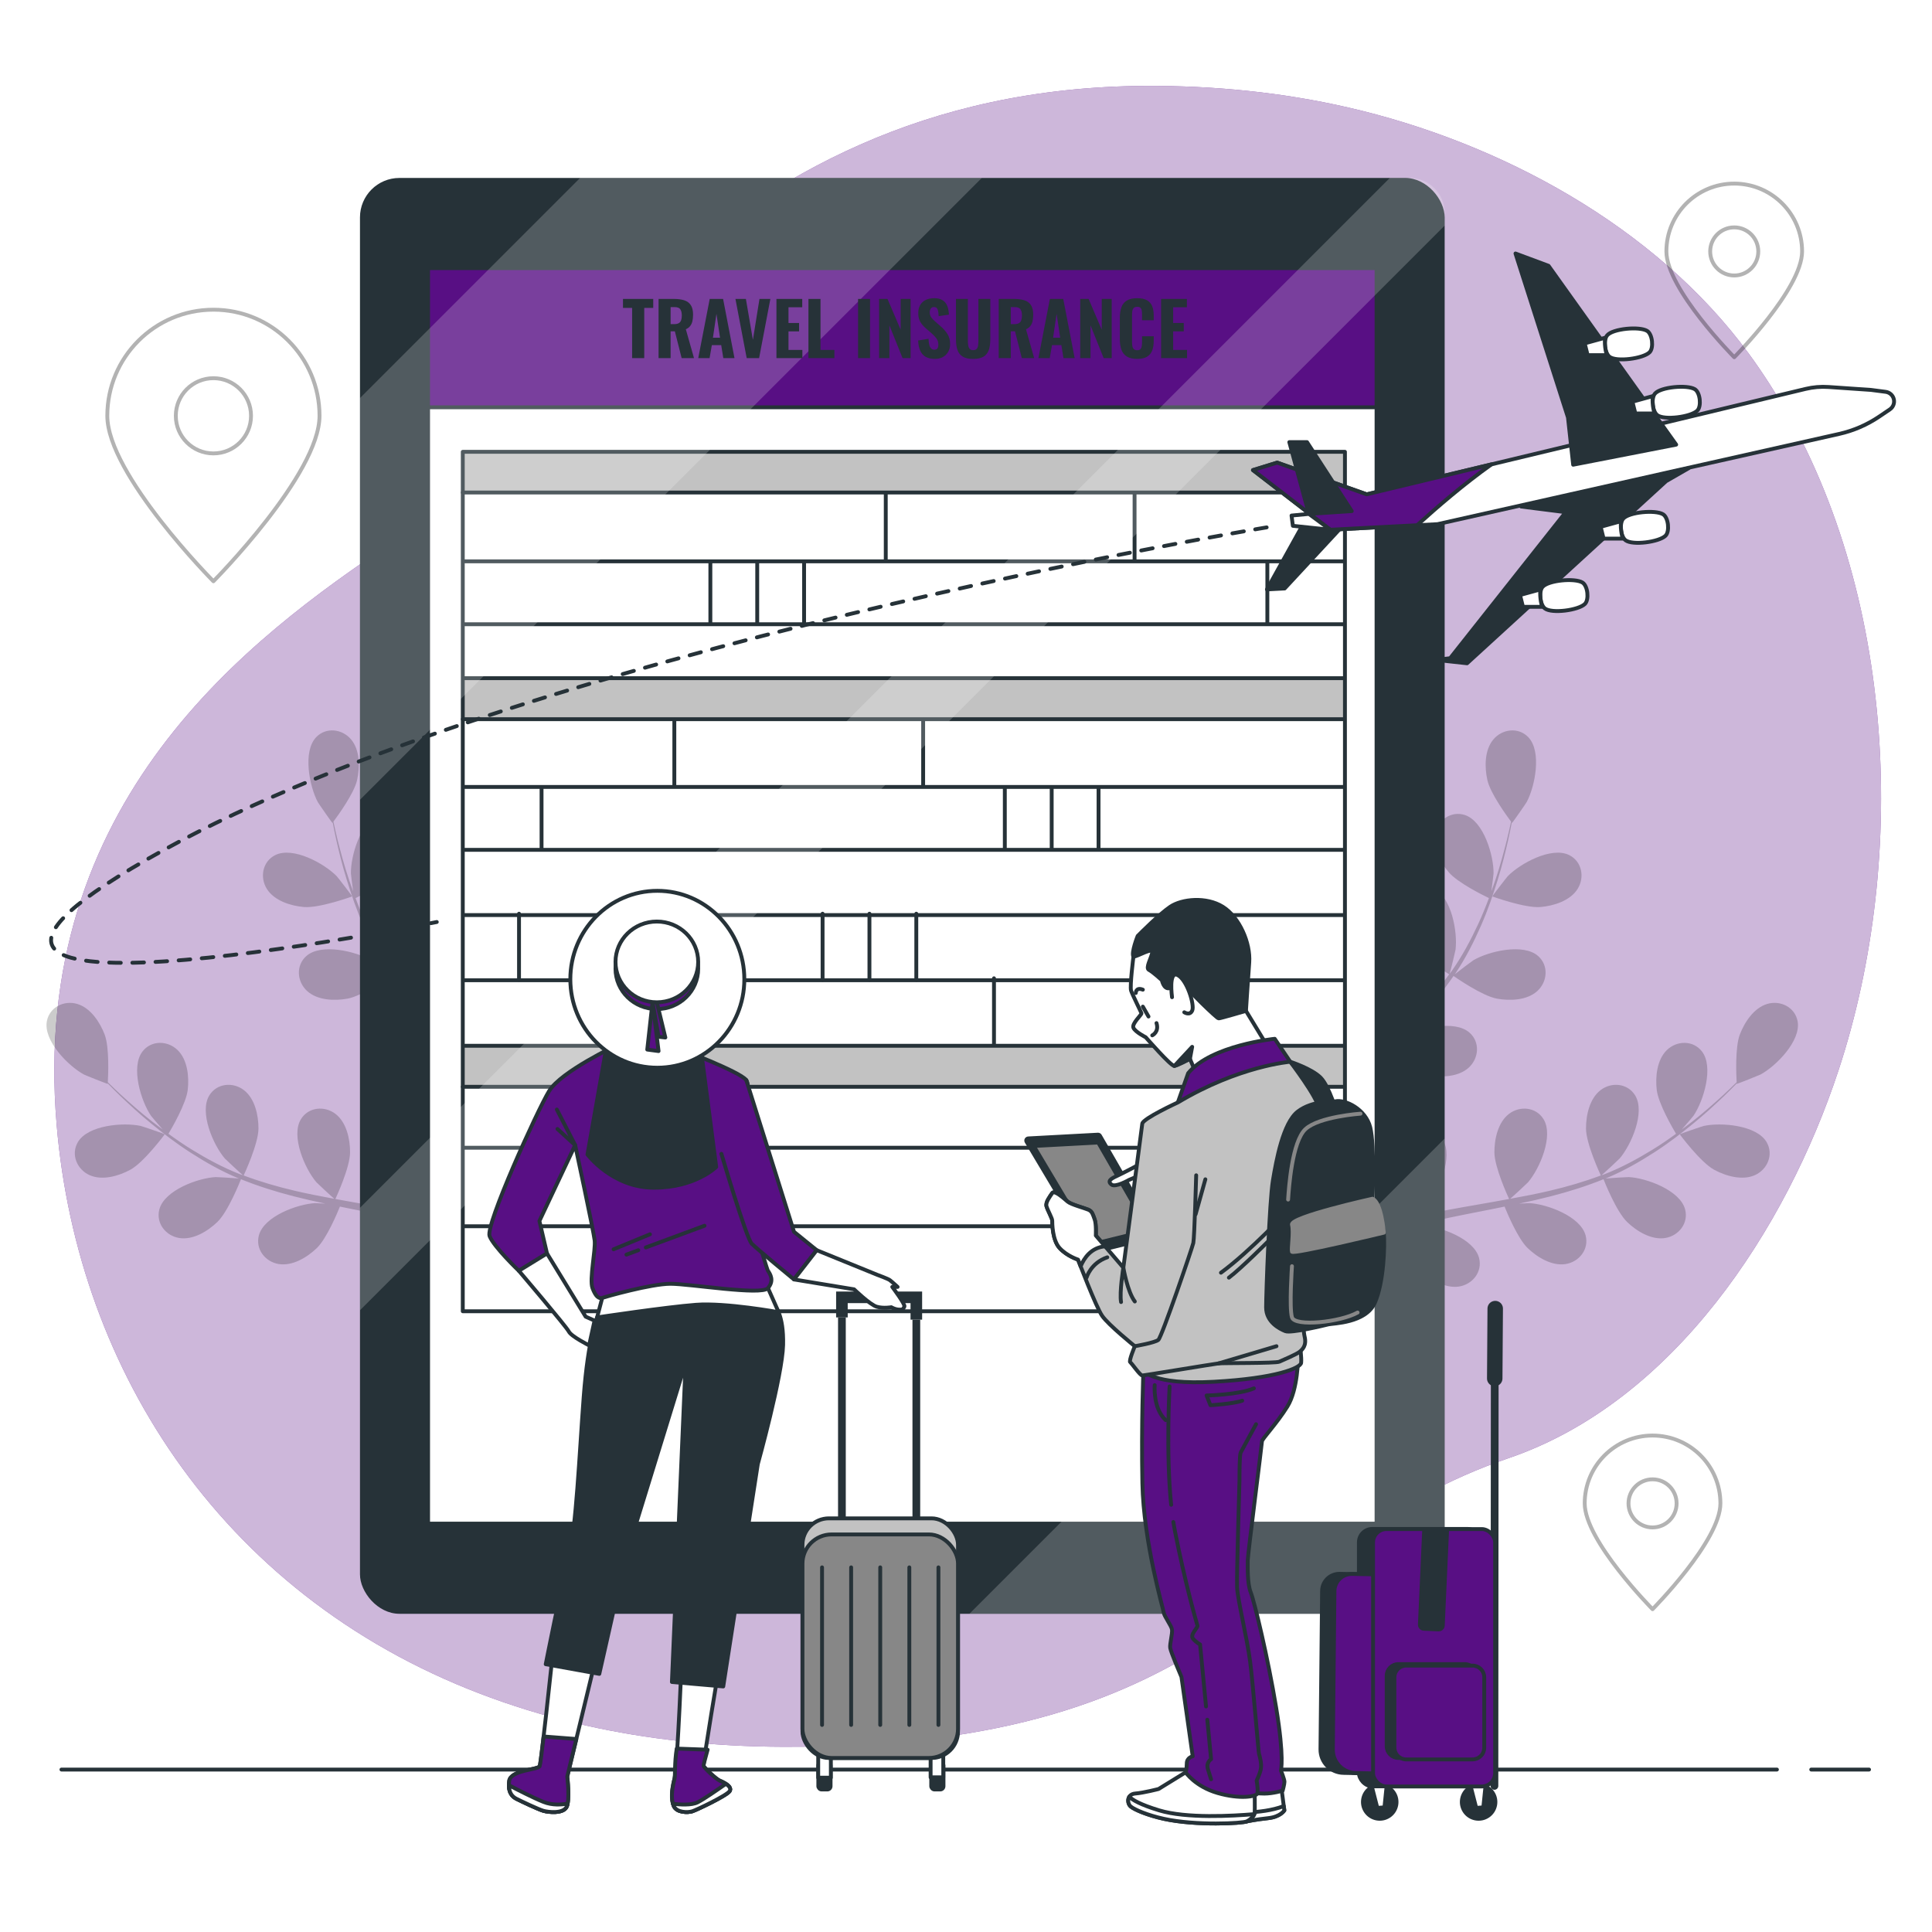 <svg class="animated" id="freepik_stories-travel-insurance" xmlns="http://www.w3.org/2000/svg" viewBox="0 0 500 500" version="1.1" xmlns:xlink="http://www.w3.org/1999/xlink" xmlns:svgjs="http://svgjs.com/svgjs"><style>svg#freepik_stories-travel-insurance:not(.animated) .animable {opacity: 0;}svg#freepik_stories-travel-insurance.animated #freepik--background-simple--inject-261 {animation: 3s 1 forwards cubic-bezier(.36,-0.01,.5,1.38) fadeIn,1.5s Infinite  linear wind;animation-delay: 0s,3s;}svg#freepik_stories-travel-insurance.animated #freepik--Locators--inject-261 {animation: 6s Infinite  linear floating;animation-delay: 0s;}svg#freepik_stories-travel-insurance.animated #freepik--Plants--inject-261 {animation: 3s Infinite  linear floating;animation-delay: 0s;}svg#freepik_stories-travel-insurance.animated #freepik--Device--inject-261 {animation: 1.5s 1 forwards cubic-bezier(.36,-0.01,.5,1.38) zoomIn;animation-delay: 0s;}svg#freepik_stories-travel-insurance.animated #freepik--Airplane--inject-261 {animation: 1s 1 forwards cubic-bezier(.36,-0.01,.5,1.38) slideLeft,1.5s Infinite  linear floating;animation-delay: 0s,1s;}            @keyframes fadeIn {                0% {                    opacity: 0;                }                100% {                    opacity: 1;                }            }                    @keyframes wind {                0% {                    transform: rotate( 0deg );                }                25% {                    transform: rotate( 1deg );                }                75% {                    transform: rotate( -1deg );                }            }                    @keyframes floating {                0% {                    opacity: 1;                    transform: translateY(0px);                }                50% {                    transform: translateY(-10px);                }                100% {                    opacity: 1;                    transform: translateY(0px);                }            }                    @keyframes zoomIn {                0% {                    opacity: 0;                    transform: scale(0.5);                }                100% {                    opacity: 1;                    transform: scale(1);                }            }                    @keyframes slideLeft {                0% {                    opacity: 0;                    transform: translateX(-30px);                }                100% {                    opacity: 1;                    transform: translateX(0);                }            }        </style><g id="freepik--background-simple--inject-261" class="animable" style="transform-origin: 250.438px 237.148px;"><g id="elim085i2617r" class="animable" style="transform-origin: 250.438px 237.148px;"><path d="M475.79,277.045c-13.494,40.9-42.565,85.725-85.346,100.317-64.641,22.054-70.416,75.07-187.736,74.707-18.292-.055-35.271-1.97-50.936-5.47-8.421-1.88-16.465-4.23-24.12-7.001-69.499-25.07-107.552-84.691-112.981-148.401-7.156-83.793,49.869-126.068,87.029-150.968,37.16-24.899,79.531-117.452,194.867-118.002,17.585-.076,35.199,1.647,52.355,5.593,39.163,8.991,79.459,30.67,103.664,63.703,1.817,2.482,3.557,5.026,5.23,7.622,32.648,50.798,36.374,122.142,17.974,177.9Z" style="fill: #580F84; transform-origin: 250.438px 237.148px;" id="elu0gi6r3et7" class="animable"></path><g id="el90skrupmuos"><path d="M475.79,277.045c-13.494,40.9-42.565,85.725-85.346,100.317-64.641,22.054-70.416,75.07-187.736,74.707-18.292-.055-35.271-1.97-50.936-5.47-8.421-1.88-16.465-4.23-24.12-7.001-69.499-25.07-107.552-84.691-112.981-148.401-7.156-83.793,49.869-126.068,87.029-150.968,37.16-24.899,79.531-117.452,194.867-118.002,17.585-.076,35.199,1.647,52.355,5.593,39.163,8.991,79.459,30.67,103.664,63.703,1.817,2.482,3.557,5.026,5.23,7.622,32.648,50.798,36.374,122.142,17.974,177.9Z" style="fill: rgb(255, 255, 255); opacity: 0.7; transform-origin: 250.438px 237.148px;" class="animable" id="el45luo160z27"></path></g></g></g><g id="freepik--Floor--inject-261" class="animable" style="transform-origin: 249.805px 457.961px;"><g id="elyt5gueyzx0e" class="animable" style="transform-origin: 249.805px 457.961px;"><line x1="468.748" y1="457.961" x2="483.705" y2="457.961" style="fill: none; stroke: rgb(38, 50, 56); stroke-linecap: round; stroke-linejoin: round; transform-origin: 476.226px 457.961px;" id="elrnhqfguxla" class="animable"></line><line x1="15.905" y1="457.961" x2="459.864" y2="457.961" style="fill: none; stroke: rgb(38, 50, 56); stroke-linecap: round; stroke-linejoin: round; transform-origin: 237.884px 457.961px;" id="el48z8g5emmif" class="animable"></line></g></g><g id="freepik--Locators--inject-261" class="animable" style="transform-origin: 247.075px 231.985px;"><g id="el1w14t8nb0fp"><path d="M55.232,80.15c-15.166,0-27.46,12.294-27.46,27.46s27.46,42.822,27.46,42.822c0,0,27.46-27.656,27.46-42.822s-12.294-27.46-27.46-27.46Zm0,37.193c-5.375,0-9.733-4.358-9.733-9.733s4.358-9.733,9.733-9.733,9.733,4.358,9.733,9.733-4.358,9.733-9.733,9.733Z" style="fill: none; opacity: 0.3; stroke: rgb(0, 0, 0); stroke-linecap: round; stroke-linejoin: round; transform-origin: 55.232px 115.291px;" class="animable" id="elckga0cft4do"></path></g><g id="el1dpka7bnsye"><path d="M427.68,371.516c-9.697,0-17.559,7.861-17.559,17.559s17.559,27.381,17.559,27.381c0,0,17.559-17.684,17.559-27.381s-7.861-17.559-17.559-17.559Zm0,23.782c-3.437,0-6.224-2.786-6.224-6.224s2.786-6.224,6.224-6.224,6.224,2.786,6.224,6.224-2.786,6.224-6.224,6.224Z" style="fill: none; opacity: 0.3; stroke: rgb(0, 0, 0); stroke-linecap: round; stroke-linejoin: round; transform-origin: 427.68px 393.986px;" class="animable" id="elfoeemtj1w2p"></path></g><g id="el7nq62sjdu6g"><path d="M448.82,47.513c-9.697,0-17.559,7.861-17.559,17.559s17.559,27.381,17.559,27.381c0,0,17.559-17.684,17.559-27.381s-7.861-17.559-17.559-17.559Zm0,23.782c-3.437,0-6.224-2.786-6.224-6.224s2.786-6.224,6.224-6.224,6.224,2.786,6.224,6.224-2.786,6.224-6.224,6.224Z" style="fill: none; opacity: 0.3; stroke: rgb(0, 0, 0); stroke-linecap: round; stroke-linejoin: round; transform-origin: 448.82px 69.983px;" class="animable" id="elqv05lru0gp"></path></g></g><g id="freepik--Plants--inject-261" class="animable" style="transform-origin: 238.674px 264.835px;"><g id="el6na6dnugt9i" class="animable" style="transform-origin: 238.674px 264.835px;"><g id="els6pjzryns3e"><g style="opacity: 0.2; transform-origin: 389.222px 264.835px;" class="animable" id="el2k7yr5gxfmc"><path d="M443.603,302.722c-3.527-1.922-8.886-9.159-8.89-9.164-.055-.075,5.843-2.084,6.229-2.169,4.475-.973,13.695-.221,16.269,4.215,1.853,3.196,.207,7.051-3.023,8.512-3.3,1.492-7.58,.242-10.585-1.395Z" id="ely48q697y3uf" class="animable" style="transform-origin: 446.35px 297.898px;"></path><path d="M421.098,316.254c-2.78-2.675-5.866-10.451-6.109-11.071-4.331,1.755-8.917,3.205-13.639,4.417-2.699,.696-5.439,1.312-8.194,1.896,1.297-.079,2.458-.141,2.621-.132,4.574,.244,13.267,3.404,14.577,8.362,.945,3.573-1.661,6.855-5.163,7.412-3.575,.568-7.376-1.769-9.84-4.14-2.502-2.406-5.265-8.983-5.973-10.733-1.059,.213-2.114,.437-3.175,.646-5.086,1.002-10.166,1.98-15.119,3.092-1.746,.391-3.45,.841-5.158,1.284,1.153-.069,2.124-.118,2.273-.11,4.573,.244,13.267,3.404,14.577,8.362,.944,3.573-1.662,6.856-5.163,7.412-3.577,.567-7.376-1.769-9.84-4.141-2.388-2.296-4.992-8.344-5.844-10.419-1.735,.506-3.473,1.011-5.131,1.58-1.124,.414-2.234,.734-3.339,1.214-1.104,.451-2.197,.898-3.28,1.34-2.053,.928-4.178,1.873-6.158,2.829-1.383,.655-2.688,1.304-4.005,1.954,1.733-.409,5.143-1.14,5.435-1.169,4.557-.453,13.628,1.354,15.676,6.058,1.474,3.388-.604,7.028-3.982,8.107-3.448,1.103-7.557-.63-10.353-2.601-3.078-2.171-7.172-9.087-7.678-9.955-2.175,1.083-4.281,2.158-6.251,3.203-4.356,2.298-8.186,4.454-11.394,6.323l-2.061-2.656c3.367-1.871,7.42-4.046,12.065-6.368,2.204-1.109,4.582-2.25,7.035-3.398-.179-.62-1.178-4.15-1.695-7.563-3.855-.331-10.607-3.605-11.475-4.034-1.218,2.103-2.381,4.162-3.447,6.12-2.242,4.094-4.158,7.817-5.753,11.029l-2.229-2.872c1.529-2.884,3.304-6.127,5.33-9.644,1.227-2.141,2.581-4.405,3.993-6.715-.751-.638-6.857-5.892-8.457-9.307-1.449-3.098-2.436-7.448-.746-10.651,1.654-3.135,5.603-4.542,8.681-2.496,4.271,2.839,4.458,12.087,3.214,16.495-.073,.26-1.185,2.992-1.914,4.704,.582-.941,1.137-1.861,1.748-2.823,1.194-1.911,2.443-3.78,3.78-5.798,.679-.952,1.366-1.913,2.059-2.884,.668-.977,1.496-1.925,2.247-2.9,1.788-2.225,3.708-4.391,5.69-6.532-1.669-1.051-7.545-4.867-9.456-7.723-1.903-2.843-3.536-6.992-2.35-10.414,1.16-3.35,4.851-5.34,8.202-3.784,4.652,2.16,6.238,11.274,5.676,15.819-.034,.283-.805,3.499-1.262,5.258,1.202-1.277,2.395-2.558,3.653-3.81,3.63-3.617,7.418-7.164,11.18-10.72,1.154-1.089,2.289-2.187,3.431-3.283-.599-.367-7.68-4.752-9.821-7.951-1.903-2.842-3.537-6.993-2.351-10.414,1.16-3.349,4.851-5.34,8.202-3.783,4.652,2.16,6.238,11.273,5.676,15.818-.042,.342-1.157,4.968-1.498,6.131,2.513-2.414,4.994-4.841,7.343-7.335,3.246-3.435,6.241-6.986,8.888-10.64-.279-.17-7.69-4.714-9.883-7.989-1.903-2.843-3.537-6.994-2.351-10.415,1.16-3.35,4.85-5.34,8.202-3.783,4.652,2.16,6.238,11.272,5.676,15.818-.045,.356-1.246,5.333-1.528,6.22,.156-.218,.343-.426,.497-.645,2.777-3.937,4.971-8.099,6.836-12.097,1.088-2.321,1.998-4.6,2.834-6.837-1.468-.705-8.137-3.999-10.436-6.729-2.204-2.617-4.284-6.563-3.481-10.092,.785-3.457,4.235-5.84,7.737-4.662,4.861,1.637,7.439,10.52,7.379,15.099-.003,.249-.317,2.777-.571,4.615,.362-1.016,.755-2.056,1.081-3.036,1.238-3.676,2.144-7.119,2.922-10.174,.428-1.741,.782-3.323,1.096-4.808-1.079-1.442-5.354-7.311-6.123-10.73-.749-3.337-.777-7.798,1.562-10.562,2.291-2.705,6.451-3.232,9.015-.572,3.561,3.691,1.755,12.764-.408,16.801-.188,.349-3.738,5.469-3.795,5.395l-.066-.087c-.273,1.435-.584,2.969-.957,4.639-.713,3.079-1.546,6.55-2.709,10.266-1.152,3.718-2.507,7.725-4.316,11.816-1.808,4.104-3.92,8.328-6.658,12.399-.03,.046-.069,.09-.1,.136,1.171-.942,4.532-3.467,4.812-3.631,3.949-2.319,12.943-4.481,16.773-1.068,2.758,2.459,2.396,6.635-.218,9.03-2.67,2.445-7.127,2.593-10.492,1.974-3.794-.697-10.657-5.481-11.202-5.863-2.643,3.853-5.669,7.592-8.938,11.208-1.868,2.069-3.813,4.095-5.79,6.102,1.039-.782,1.973-1.474,2.114-1.556,3.95-2.32,12.942-4.481,16.772-1.068,2.759,2.459,2.396,6.635-.218,9.03-2.669,2.446-7.127,2.594-10.491,1.975-3.414-.628-9.347-4.588-10.903-5.657-.766,.761-1.523,1.531-2.292,2.29-3.689,3.642-7.387,7.259-10.904,10.919-1.241,1.289-2.415,2.604-3.593,3.916,.922-.693,1.706-1.269,1.834-1.345,3.95-2.32,12.943-4.481,16.772-1.068,2.758,2.46,2.397,6.636-.218,9.031-2.668,2.445-7.127,2.593-10.492,1.974-3.257-.598-8.767-4.205-10.622-5.467-1.167,1.379-2.339,2.759-3.408,4.149-.708,.966-1.457,1.846-2.115,2.855-.671,.985-1.338,1.96-1.997,2.926-1.2,1.908-2.451,3.868-3.576,5.757-.792,1.309-1.522,2.571-2.262,3.838,1.22-1.297,3.66-3.788,3.888-3.972,2.361-1.921,6.93-4.1,10.995-4.532,.347-.286,.716-.54,1.112-.757,3.11-1.702,7.18-.698,8.618,2.707,1.996,4.724-2.95,12.542-6.419,15.531-.205,.176-2.639,1.842-4.192,2.868,1.005-.464,1.975-.926,3.015-1.39,2.05-.933,4.124-1.804,6.352-2.751,1.092-.419,2.195-.841,3.309-1.268,1.095-.447,2.309-.78,3.473-1.179,2.718-.868,5.516-1.617,8.35-2.308-.813-1.798-3.608-8.222-3.626-11.658-.019-3.421,.908-7.784,3.784-9.982,2.817-2.154,6.991-1.779,8.928,1.369,2.689,4.368-1.015,12.844-3.991,16.325-.186,.217-2.602,2.475-3.954,3.689,1.707-.402,3.409-.812,5.149-1.163,5.023-1.014,10.139-1.884,15.239-2.774,1.563-.272,3.115-.561,4.672-.845-.296-.637-3.783-8.201-3.805-12.05-.019-3.421,.908-7.783,3.784-9.983,2.816-2.153,6.991-1.778,8.928,1.369,2.689,4.368-1.015,12.844-3.991,16.325-.224,.262-3.706,3.506-4.631,4.287,3.426-.626,6.836-1.283,10.171-2.066,4.603-1.075,9.059-2.384,13.282-3.971-.139-.297-3.813-8.175-3.835-12.117-.019-3.421,.907-7.783,3.784-9.982,2.816-2.154,6.99-1.778,8.928,1.369,2.689,4.367-1.015,12.844-3.992,16.324-.234,.274-3.982,3.761-4.706,4.344,.251-.095,.521-.165,.77-.262,4.488-1.753,8.615-4.014,12.376-6.32,2.187-1.335,4.203-2.735,6.135-4.139-.835-1.397-4.58-7.825-4.992-11.37-.394-3.399,.048-7.837,2.665-10.338,2.563-2.449,6.754-2.535,9.025,.38,3.153,4.046,.401,12.878-2.175,16.664-.14,.206-1.795,2.142-3.022,3.535,.862-.647,1.764-1.3,2.577-1.936,3.059-2.384,5.715-4.754,8.049-6.873,1.318-1.216,2.485-2.341,3.565-3.406-.103-1.798-.432-9.051,.813-12.327,1.216-3.198,3.653-6.932,7.129-7.947,3.403-.994,7.162,.863,7.834,4.495,.933,5.044-5.578,11.614-9.609,13.789-.349,.187-6.134,2.499-6.142,2.406,0,0-.005-.088-.006-.108-1.02,1.045-2.126,2.154-3.358,3.34-2.293,2.175-4.903,4.61-7.924,7.069-3.011,2.465-6.353,5.059-10.119,7.474-3.772,2.425-7.863,4.784-12.393,6.668-.051,.021-.108,.037-.159,.058,1.496-.14,5.693-.39,6.017-.372,4.573,.243,13.267,3.403,14.578,8.361,.944,3.573-1.663,6.856-5.164,7.412-3.576,.567-7.375-1.769-9.84-4.14Z" id="el6guks3kvjnl" class="animable" style="transform-origin: 389.222px 264.835px;"></path><path d="M386.211,231.998c-.088-.032,3.723-4.962,3.999-5.245,3.197-3.28,11.301-7.739,15.896-5.458,3.309,1.643,4.062,5.767,2.173,8.767-1.929,3.064-6.189,4.384-9.597,4.675-4.002,.343-12.463-2.737-12.47-2.739Z" id="elrau0uxjguw" class="animable" style="transform-origin: 397.753px 227.717px;"></path></g></g><g id="ela9xz35igxf5"><g style="opacity: 0.2; transform-origin: 88.126px 264.835px;" class="animable" id="el69ilcfddqtl"><path d="M33.745,302.722c3.527-1.922,8.886-9.159,8.89-9.164,.055-.075-5.843-2.084-6.229-2.169-4.475-.973-13.695-.221-16.269,4.215-1.853,3.196-.207,7.051,3.023,8.512,3.3,1.492,7.58,.242,10.585-1.395Z" id="elng842b1fe8i" class="animable" style="transform-origin: 30.998px 297.898px;"></path><path d="M56.251,316.254c2.78-2.675,5.866-10.451,6.109-11.071,4.331,1.755,8.917,3.205,13.639,4.417,2.699,.696,5.439,1.312,8.194,1.896-1.297-.079-2.458-.141-2.621-.132-4.574,.244-13.267,3.404-14.577,8.362-.945,3.573,1.661,6.855,5.163,7.412,3.575,.568,7.376-1.769,9.84-4.14,2.502-2.406,5.265-8.983,5.973-10.733,1.059,.213,2.114,.437,3.175,.646,5.086,1.002,10.166,1.98,15.119,3.092,1.746,.391,3.45,.841,5.158,1.284-1.153-.069-2.124-.118-2.273-.11-4.573,.244-13.267,3.404-14.577,8.362-.944,3.573,1.662,6.856,5.163,7.412,3.577,.567,7.376-1.769,9.84-4.141,2.388-2.296,4.992-8.344,5.844-10.419,1.735,.506,3.473,1.011,5.131,1.58,1.124,.414,2.234,.734,3.339,1.214,1.104,.451,2.197,.898,3.28,1.34,2.053,.928,4.178,1.873,6.158,2.829,1.383,.655,2.688,1.304,4.005,1.954-1.733-.409-5.143-1.14-5.435-1.169-4.557-.453-13.628,1.354-15.676,6.058-1.474,3.388,.604,7.028,3.982,8.107,3.448,1.103,7.557-.63,10.353-2.601,3.078-2.171,7.172-9.087,7.678-9.955,2.175,1.083,4.281,2.158,6.251,3.203,4.356,2.298,8.186,4.454,11.394,6.323l2.061-2.656c-3.367-1.871-7.42-4.046-12.065-6.368-2.204-1.109-4.582-2.25-7.035-3.398,.179-.62,1.178-4.15,1.695-7.563,3.855-.331,10.607-3.605,11.475-4.034,1.218,2.103,2.381,4.162,3.447,6.12,2.242,4.094,4.158,7.817,5.753,11.029l2.229-2.872c-1.529-2.884-3.304-6.127-5.33-9.644-1.227-2.141-2.581-4.405-3.993-6.715,.751-.638,6.857-5.892,8.457-9.307,1.449-3.098,2.436-7.448,.746-10.651-1.654-3.135-5.603-4.542-8.681-2.496-4.271,2.839-4.458,12.087-3.214,16.495,.073,.26,1.185,2.992,1.914,4.704-.582-.941-1.137-1.861-1.748-2.823-1.194-1.911-2.443-3.78-3.78-5.798-.679-.952-1.366-1.913-2.059-2.884-.668-.977-1.496-1.925-2.247-2.9-1.788-2.225-3.708-4.391-5.69-6.532,1.669-1.051,7.545-4.867,9.456-7.723,1.903-2.843,3.537-6.992,2.35-10.414-1.16-3.35-4.851-5.34-8.202-3.784-4.652,2.16-6.238,11.274-5.676,15.819,.034,.283,.805,3.499,1.262,5.258-1.202-1.277-2.395-2.558-3.653-3.81-3.63-3.617-7.418-7.164-11.18-10.72-1.154-1.089-2.289-2.187-3.431-3.283,.599-.367,7.68-4.752,9.821-7.951,1.903-2.842,3.537-6.993,2.351-10.414-1.16-3.349-4.851-5.34-8.202-3.783-4.652,2.16-6.238,11.273-5.676,15.818,.042,.342,1.157,4.968,1.498,6.131-2.513-2.414-4.994-4.841-7.343-7.335-3.246-3.435-6.241-6.986-8.888-10.64,.279-.17,7.69-4.714,9.883-7.989,1.903-2.843,3.537-6.994,2.351-10.415-1.16-3.35-4.85-5.34-8.202-3.783-4.652,2.16-6.238,11.272-5.676,15.818,.044,.356,1.246,5.333,1.528,6.22-.156-.218-.343-.426-.497-.645-2.777-3.937-4.971-8.099-6.836-12.097-1.088-2.321-1.998-4.6-2.834-6.837,1.468-.705,8.137-3.999,10.436-6.729,2.204-2.617,4.284-6.563,3.481-10.092-.785-3.457-4.235-5.84-7.737-4.662-4.861,1.637-7.439,10.52-7.379,15.099,.003,.249,.317,2.777,.571,4.615-.362-1.016-.755-2.056-1.081-3.036-1.238-3.676-2.144-7.119-2.922-10.174-.428-1.741-.782-3.323-1.096-4.808,1.079-1.442,5.354-7.311,6.123-10.73,.749-3.337,.777-7.798-1.562-10.562-2.291-2.705-6.451-3.232-9.015-.572-3.561,3.691-1.755,12.764,.408,16.801,.188,.349,3.738,5.469,3.795,5.395l.066-.087c.273,1.435,.584,2.969,.957,4.639,.713,3.079,1.546,6.55,2.709,10.266,1.152,3.718,2.507,7.725,4.316,11.816,1.808,4.104,3.92,8.328,6.658,12.399,.03,.046,.069,.09,.1,.136-1.171-.942-4.532-3.467-4.812-3.631-3.949-2.319-12.943-4.481-16.773-1.068-2.758,2.459-2.396,6.635,.218,9.03,2.67,2.445,7.127,2.593,10.492,1.974,3.794-.697,10.657-5.481,11.202-5.863,2.643,3.853,5.669,7.592,8.938,11.208,1.868,2.069,3.813,4.095,5.79,6.102-1.039-.782-1.973-1.474-2.114-1.556-3.95-2.32-12.942-4.481-16.772-1.068-2.759,2.459-2.396,6.635,.218,9.03,2.669,2.446,7.127,2.594,10.491,1.975,3.414-.628,9.347-4.588,10.903-5.657,.766,.761,1.523,1.531,2.292,2.29,3.689,3.642,7.387,7.259,10.904,10.919,1.241,1.289,2.415,2.604,3.593,3.916-.922-.693-1.706-1.269-1.834-1.345-3.95-2.32-12.943-4.481-16.772-1.068-2.758,2.46-2.397,6.636,.218,9.031,2.668,2.445,7.127,2.593,10.492,1.974,3.257-.598,8.767-4.205,10.622-5.467,1.167,1.379,2.339,2.759,3.408,4.149,.708,.966,1.457,1.846,2.115,2.855,.671,.985,1.338,1.96,1.997,2.926,1.2,1.908,2.451,3.868,3.576,5.757,.792,1.309,1.522,2.571,2.262,3.838-1.22-1.297-3.66-3.788-3.888-3.972-2.361-1.921-6.93-4.1-10.995-4.532-.347-.286-.716-.54-1.112-.757-3.11-1.702-7.18-.698-8.618,2.707-1.996,4.724,2.95,12.542,6.419,15.531,.205,.176,2.639,1.842,4.192,2.868-1.005-.464-1.975-.926-3.015-1.39-2.05-.933-4.124-1.804-6.352-2.751-1.092-.419-2.195-.841-3.309-1.268-1.095-.447-2.309-.78-3.473-1.179-2.718-.868-5.516-1.617-8.35-2.308,.813-1.798,3.608-8.222,3.626-11.658,.019-3.421-.908-7.784-3.784-9.982-2.817-2.154-6.991-1.779-8.928,1.369-2.689,4.368,1.015,12.844,3.991,16.325,.186,.217,2.602,2.475,3.954,3.689-1.707-.402-3.409-.812-5.149-1.163-5.023-1.014-10.139-1.884-15.239-2.774-1.563-.272-3.115-.561-4.672-.845,.296-.637,3.783-8.201,3.805-12.05,.019-3.421-.908-7.783-3.784-9.983-2.816-2.153-6.991-1.778-8.928,1.369-2.689,4.368,1.015,12.844,3.991,16.325,.224,.262,3.706,3.506,4.631,4.287-3.426-.626-6.836-1.283-10.171-2.066-4.603-1.075-9.059-2.384-13.282-3.971,.139-.297,3.813-8.175,3.835-12.117,.019-3.421-.907-7.783-3.784-9.982-2.816-2.154-6.99-1.778-8.928,1.369-2.689,4.367,1.016,12.844,3.992,16.324,.234,.274,3.982,3.761,4.706,4.344-.251-.095-.521-.165-.77-.262-4.488-1.753-8.615-4.014-12.376-6.32-2.187-1.335-4.203-2.735-6.135-4.139,.835-1.397,4.58-7.825,4.992-11.37,.394-3.399-.048-7.837-2.665-10.338-2.563-2.449-6.754-2.535-9.025,.38-3.153,4.046-.401,12.878,2.175,16.664,.14,.206,1.795,2.142,3.022,3.535-.862-.647-1.764-1.3-2.577-1.936-3.059-2.384-5.715-4.754-8.049-6.873-1.318-1.216-2.485-2.341-3.566-3.406,.103-1.798,.432-9.051-.813-12.327-1.216-3.198-3.653-6.932-7.129-7.947-3.403-.994-7.162,.863-7.834,4.495-.933,5.044,5.578,11.614,9.609,13.789,.349,.187,6.134,2.499,6.142,2.406,0,0,.005-.088,.006-.108,1.02,1.045,2.126,2.154,3.358,3.34,2.293,2.175,4.903,4.61,7.923,7.069,3.011,2.465,6.353,5.059,10.119,7.474,3.772,2.425,7.863,4.784,12.393,6.668,.051,.021,.108,.037,.159,.058-1.496-.14-5.693-.39-6.017-.372-4.573,.243-13.267,3.403-14.578,8.361-.944,3.573,1.663,6.856,5.164,7.412,3.576,.567,7.375-1.769,9.84-4.14Z" id="el6spgo4nbat2" class="animable" style="transform-origin: 88.126px 264.835px;"></path><path d="M91.137,231.998c.088-.032-3.723-4.962-3.999-5.245-3.197-3.28-11.301-7.739-15.896-5.458-3.309,1.643-4.062,5.767-2.173,8.767,1.929,3.064,6.189,4.384,9.597,4.675,4.002,.343,12.463-2.737,12.47-2.739Z" id="el6hqz0ssu1jg" class="animable" style="transform-origin: 79.595px 227.717px;"></path></g></g></g></g><g id="freepik--Device--inject-261" class="animable" style="transform-origin: 233.519px 231.851px;"><g id="elxufy0ovilb" class="animable" style="transform-origin: 233.519px 231.851px;"><rect x="93.161" y="46.053" width="280.716" height="371.595" rx="10.211" ry="10.211" style="fill: rgb(38, 50, 56); transform-origin: 233.519px 231.851px;" id="elezrf4ivggie" class="animable"></rect><rect x="110.788" y="69.387" width="245.461" height="324.927" style="fill: rgb(255, 255, 255); stroke: rgb(38, 50, 56); stroke-linecap: round; stroke-linejoin: round; transform-origin: 233.519px 231.851px;" id="el76t9g2co8t8" class="animable"></rect><g id="el8w5to43o58" class="animable" style="transform-origin: 234.066px 228.14px;"><rect x="119.767" y="270.733" width="228.599" height="10.531" style="fill: rgb(194, 194, 194); transform-origin: 234.066px 275.999px;" id="el2z98edn7ly1" class="animable"></rect><line x1="119.767" y1="281.265" x2="347.453" y2="281.265" style="fill: none; stroke: rgb(38, 50, 56); stroke-linecap: round; stroke-linejoin: round; transform-origin: 233.61px 281.265px;" id="elpkjfaxkgwdj" class="animable"></line><line x1="120.27" y1="270.648" x2="347.873" y2="270.648" style="fill: none; stroke: rgb(38, 50, 56); stroke-linecap: round; stroke-linejoin: round; transform-origin: 234.072px 270.648px;" id="el41di1niu21d" class="animable"></line><line x1="347.873" y1="253.69" x2="120.27" y2="253.69" style="fill: none; stroke: rgb(38, 50, 56); stroke-linecap: round; stroke-linejoin: round; transform-origin: 234.072px 253.69px;" id="elgw0gih1coku" class="animable"></line><line x1="347.873" y1="297.036" x2="120.27" y2="297.036" style="fill: none; stroke: rgb(38, 50, 56); stroke-linecap: round; stroke-linejoin: round; transform-origin: 234.072px 297.036px;" id="el5n88q411cho" class="animable"></line><line x1="347.873" y1="317.353" x2="120.27" y2="317.353" style="fill: none; stroke: rgb(38, 50, 56); stroke-linecap: round; stroke-linejoin: round; transform-origin: 234.072px 317.353px;" id="elb04ugq7ec5h" class="animable"></line><rect x="119.767" y="175.594" width="228.599" height="10.531" style="fill: rgb(194, 194, 194); transform-origin: 234.066px 180.86px;" id="elg602y1hw2jp" class="animable"></rect><rect x="119.767" y="116.931" width="228.599" height="10.531" style="fill: rgb(194, 194, 194); transform-origin: 234.066px 122.197px;" id="eltxrwsntjau" class="animable"></rect><rect x="119.767" y="116.931" width="228.302" height="222.418" style="fill: none; stroke: rgb(38, 50, 56); stroke-linecap: round; stroke-linejoin: round; transform-origin: 233.918px 228.14px;" id="el8ax225t3d0n" class="animable"></rect><line x1="119.767" y1="127.463" x2="347.453" y2="127.463" style="fill: none; stroke: rgb(38, 50, 56); stroke-linecap: round; stroke-linejoin: round; transform-origin: 233.61px 127.463px;" id="elkef0f0xcu8" class="animable"></line><line x1="119.767" y1="186.126" x2="347.453" y2="186.126" style="fill: none; stroke: rgb(38, 50, 56); stroke-linecap: round; stroke-linejoin: round; transform-origin: 233.61px 186.126px;" id="elsgf3p4ztjy" class="animable"></line><line x1="120.27" y1="145.267" x2="347.873" y2="145.267" style="fill: none; stroke: rgb(38, 50, 56); stroke-linecap: round; stroke-linejoin: round; transform-origin: 234.072px 145.267px;" id="els881rayojml" class="animable"></line><line x1="229.234" y1="144.846" x2="229.234" y2="127.9" style="fill: none; stroke: rgb(38, 50, 56); stroke-linecap: round; stroke-linejoin: round; transform-origin: 229.234px 136.373px;" id="elggs0koi5s97" class="animable"></line><line x1="120.27" y1="161.553" x2="347.873" y2="161.553" style="fill: none; stroke: rgb(38, 50, 56); stroke-linecap: round; stroke-linejoin: round; transform-origin: 234.072px 161.553px;" id="eli83morz9cnn" class="animable"></line><line x1="120.27" y1="175.509" x2="347.873" y2="175.509" style="fill: none; stroke: rgb(38, 50, 56); stroke-linecap: round; stroke-linejoin: round; transform-origin: 234.072px 175.509px;" id="elaiheseh4ti6" class="animable"></line><g id="elhx9ocjmli84" class="animable" style="transform-origin: 255.915px 153.352px;"><line x1="183.841" y1="161.132" x2="183.841" y2="145.571" style="fill: none; stroke: rgb(38, 50, 56); stroke-linecap: round; stroke-linejoin: round; transform-origin: 183.841px 153.352px;" id="eladn62977vgt" class="animable"></line><line x1="195.969" y1="161.132" x2="195.969" y2="145.571" style="fill: none; stroke: rgb(38, 50, 56); stroke-linecap: round; stroke-linejoin: round; transform-origin: 195.969px 153.352px;" id="elo0eqnj8oqr" class="animable"></line><line x1="208.096" y1="161.132" x2="208.096" y2="145.571" style="fill: none; stroke: rgb(38, 50, 56); stroke-linecap: round; stroke-linejoin: round; transform-origin: 208.096px 153.352px;" id="eliihoi61mora" class="animable"></line><line x1="327.989" y1="161.132" x2="327.989" y2="145.571" style="fill: none; stroke: rgb(38, 50, 56); stroke-linecap: round; stroke-linejoin: round; transform-origin: 327.99px 153.352px;" id="elgxbaiiw84q8" class="animable"></line></g><line x1="293.626" y1="144.846" x2="293.626" y2="127.9" style="fill: none; stroke: rgb(38, 50, 56); stroke-linecap: round; stroke-linejoin: round; transform-origin: 293.626px 136.373px;" id="eljdj93fy5guk" class="animable"></line><line x1="347.873" y1="203.654" x2="120.27" y2="203.654" style="fill: none; stroke: rgb(38, 50, 56); stroke-linecap: round; stroke-linejoin: round; transform-origin: 234.072px 203.654px;" id="elmzu64zjq68" class="animable"></line><line x1="238.91" y1="203.234" x2="238.91" y2="186.287" style="fill: none; stroke: rgb(38, 50, 56); stroke-linecap: round; stroke-linejoin: round; transform-origin: 238.91px 194.76px;" id="ela7xe3590eo" class="animable"></line><line x1="257.244" y1="270.128" x2="257.244" y2="253.182" style="fill: none; stroke: rgb(38, 50, 56); stroke-linecap: round; stroke-linejoin: round; transform-origin: 257.244px 261.655px;" id="el8pmo0qadrzj" class="animable"></line><line x1="347.873" y1="219.94" x2="120.27" y2="219.94" style="fill: none; stroke: rgb(38, 50, 56); stroke-linecap: round; stroke-linejoin: round; transform-origin: 234.072px 219.94px;" id="elhszcsywjm2e" class="animable"></line><line x1="347.873" y1="236.815" x2="120.27" y2="236.815" style="fill: none; stroke: rgb(38, 50, 56); stroke-linecap: round; stroke-linejoin: round; transform-origin: 234.072px 236.815px;" id="elecj6gjxz61" class="animable"></line><g id="ela0izv9aynjw" class="animable" style="transform-origin: 212.229px 211.739px;"><line x1="284.303" y1="219.52" x2="284.303" y2="203.959" style="fill: none; stroke: rgb(38, 50, 56); stroke-linecap: round; stroke-linejoin: round; transform-origin: 284.303px 211.739px;" id="eltums0grfhmn" class="animable"></line><line x1="272.175" y1="219.52" x2="272.175" y2="203.959" style="fill: none; stroke: rgb(38, 50, 56); stroke-linecap: round; stroke-linejoin: round; transform-origin: 272.175px 211.739px;" id="elpn2mwt5i7c" class="animable"></line><line x1="260.047" y1="219.52" x2="260.047" y2="203.959" style="fill: none; stroke: rgb(38, 50, 56); stroke-linecap: round; stroke-linejoin: round; transform-origin: 260.047px 211.739px;" id="el0fc0hmhjfes6" class="animable"></line><line x1="140.154" y1="219.52" x2="140.154" y2="203.959" style="fill: none; stroke: rgb(38, 50, 56); stroke-linecap: round; stroke-linejoin: round; transform-origin: 140.154px 211.739px;" id="elq63farov28r" class="animable"></line></g><g id="elkkbarrwk7m" class="animable" style="transform-origin: 185.731px 245.026px;"><line x1="237.138" y1="253.587" x2="237.138" y2="236.466" style="fill: none; stroke: rgb(38, 50, 56); stroke-linecap: round; stroke-linejoin: round; transform-origin: 237.138px 245.026px;" id="elt62kp78rjql" class="animable"></line><line x1="225.011" y1="253.587" x2="225.011" y2="236.466" style="fill: none; stroke: rgb(38, 50, 56); stroke-linecap: round; stroke-linejoin: round; transform-origin: 225.011px 245.026px;" id="elkheau1pinj" class="animable"></line><line x1="212.883" y1="253.587" x2="212.883" y2="236.466" style="fill: none; stroke: rgb(38, 50, 56); stroke-linecap: round; stroke-linejoin: round; transform-origin: 212.883px 245.026px;" id="el1yqzojszhvvh" class="animable"></line><line x1="134.323" y1="253.587" x2="134.323" y2="236.466" style="fill: none; stroke: rgb(38, 50, 56); stroke-linecap: round; stroke-linejoin: round; transform-origin: 134.323px 245.026px;" id="elmi9fmored2c" class="animable"></line></g><line x1="174.517" y1="203.234" x2="174.517" y2="186.287" style="fill: none; stroke: rgb(38, 50, 56); stroke-linecap: round; stroke-linejoin: round; transform-origin: 174.517px 194.76px;" id="elbk3h0pppnck" class="animable"></line></g><rect x="110.788" y="69.387" width="245.461" height="36.02" style="fill: #580F84; stroke: rgb(38, 50, 56); stroke-linecap: round; stroke-linejoin: round; transform-origin: 233.519px 87.397px;" id="eloxzb21cfo4j" class="animable"></rect><g id="elrbssvh263x" class="animable" style="transform-origin: 233.519px 231.851px;"><g id="el0vtztmymsoim"><polygon points="93.161 103.019 93.161 206.984 254.092 46.053 150.127 46.053 93.161 103.019" style="fill: rgb(255, 255, 255); opacity: 0.2; transform-origin: 173.626px 126.518px;" class="animable" id="el87ipdfmyqla"></polygon></g><g id="el8qki7l8hjks"><path d="M373.877,58.381v-3.258c0-5.01-4.061-9.071-9.071-9.071h-5.121L93.161,312.577v26.52L373.877,58.381Z" style="fill: rgb(255, 255, 255); opacity: 0.2; transform-origin: 233.519px 192.575px;" class="animable" id="elfkdytui1dya"></path></g><g id="elpej83z1btu"><polygon points="373.877 398.62 373.877 294.655 250.883 417.648 354.848 417.648 373.877 398.62" style="fill: rgb(255, 255, 255); opacity: 0.2; transform-origin: 312.38px 356.152px;" class="animable" id="el9j7b35liog8"></polygon></g></g></g><g id="elmir6xqwu7o" class="animable" style="transform-origin: 234.216px 85.03px;"><path d="M163.591,92.68v-12.993h-2.364v-2.326h7.83v2.326h-2.326v12.993h-3.14Z" style="fill: rgb(38, 50, 56); transform-origin: 165.142px 85.02px;" id="elt1ree0884aq" class="animable"></path><path d="M170.437,92.68v-15.318h3.971c1.034,0,1.919,.117,2.657,.35,.738,.233,1.305,.646,1.702,1.239,.397,.593,.596,1.412,.596,2.458,0,.631-.054,1.188-.161,1.674-.107,.485-.296,.908-.567,1.267-.272,.359-.653,.646-1.145,.86l2.118,7.47h-3.196l-1.759-6.94h-1.097v6.94h-3.12Zm3.12-8.794h.908c.504,0,.901-.082,1.192-.246,.29-.164,.495-.412,.614-.747,.12-.334,.18-.747,.18-1.238,0-.706-.129-1.245-.388-1.617-.258-.372-.741-.558-1.447-.558h-1.059v4.407Z" style="fill: rgb(38, 50, 56); transform-origin: 175.023px 85.02px;" id="elpkqquib1u8" class="animable"></path><path d="M180.706,92.68l2.969-15.318h3.461l2.95,15.318h-2.893l-.548-3.366h-2.421l-.586,3.366h-2.932Zm3.801-5.276h1.835l-.927-6.184-.908,6.184Z" style="fill: rgb(38, 50, 56); transform-origin: 185.396px 85.02px;" id="el4cu0xeu2xgk" class="animable"></path><path d="M193.244,92.68l-2.913-15.318h2.705l1.815,10.59,1.702-10.59h2.818l-2.913,15.318h-3.215Z" style="fill: rgb(38, 50, 56); transform-origin: 194.852px 85.02px;" id="el9ngc2j4774q" class="animable"></path><path d="M200.941,92.68v-15.318h6.676v2.156h-3.556v4.066h2.742v2.175h-2.742v4.804h3.593v2.118h-6.713Z" style="fill: rgb(38, 50, 56); transform-origin: 204.298px 85.02px;" id="elb0oz9vk1v5p" class="animable"></path><path d="M209.225,92.68v-15.318h3.12v13.2h3.593v2.118h-6.713Z" style="fill: rgb(38, 50, 56); transform-origin: 212.581px 85.02px;" id="elg6uq2gxu83b" class="animable"></path><path d="M222.066,92.68v-15.318h3.102v15.318h-3.102Z" style="fill: rgb(38, 50, 56); transform-origin: 223.617px 85.02px;" id="eloykrdu8svkk" class="animable"></path><path d="M227.511,92.68v-15.318h2.175l3.404,7.981v-7.981h2.572v15.318h-2.08l-3.404-8.473v8.473h-2.667Z" style="fill: rgb(38, 50, 56); transform-origin: 231.587px 85.02px;" id="el2f1p05nd071" class="animable"></path><path d="M241.961,92.888c-.945,0-1.733-.173-2.364-.52-.63-.347-1.105-.87-1.428-1.57-.321-.7-.508-1.591-.558-2.676l2.686-.454c.025,.631,.091,1.157,.198,1.579,.107,.423,.272,.738,.492,.946s.494,.312,.822,.312c.403,0,.678-.126,.823-.378,.145-.252,.217-.542,.217-.87,0-.643-.154-1.182-.463-1.617-.309-.435-.716-.873-1.22-1.314l-1.589-1.38c-.567-.479-1.03-1.022-1.39-1.626-.359-.605-.539-1.349-.539-2.232,0-1.261,.368-2.228,1.106-2.903,.737-.674,1.749-1.012,3.035-1.012,.769,0,1.399,.126,1.891,.378,.492,.252,.873,.589,1.145,1.012,.271,.422,.46,.883,.567,1.38,.107,.498,.173,.993,.198,1.485l-2.666,.397c-.025-.466-.066-.876-.123-1.229-.057-.353-.17-.63-.341-.833-.17-.201-.425-.302-.766-.302-.366,0-.637,.135-.814,.406-.177,.272-.265,.571-.265,.898,0,.542,.123,.987,.369,1.333,.246,.347,.583,.709,1.012,1.087l1.551,1.361c.643,.555,1.194,1.189,1.654,1.901,.46,.712,.69,1.592,.69,2.638,0,.719-.164,1.368-.491,1.948-.328,.58-.785,1.034-1.371,1.362-.587,.328-1.277,.492-2.071,.492Z" style="fill: rgb(38, 50, 56); transform-origin: 241.752px 85.03px;" id="eluq2cv26mre" class="animable"></path><path d="M251.851,92.888c-1.16,0-2.062-.199-2.705-.596-.643-.397-1.094-.971-1.352-1.721-.259-.75-.388-1.661-.388-2.732v-10.477h3.082v10.912c0,.378,.028,.75,.086,1.116,.057,.366,.183,.662,.378,.889,.195,.227,.494,.34,.898,.34,.416,0,.722-.113,.917-.34,.195-.227,.318-.523,.369-.889,.05-.366,.075-.738,.075-1.116v-10.912h3.083v10.477c0,1.072-.13,1.982-.388,2.732-.259,.75-.71,1.324-1.353,1.721s-1.545,.596-2.704,.596Z" style="fill: rgb(38, 50, 56); transform-origin: 251.851px 85.124px;" id="elma5ulyy07f" class="animable"></path><path d="M258.469,92.68v-15.318h3.972c1.034,0,1.92,.117,2.657,.35,.737,.233,1.305,.646,1.702,1.239,.398,.593,.596,1.412,.596,2.458,0,.631-.054,1.188-.161,1.674-.108,.485-.296,.908-.567,1.267-.271,.359-.652,.646-1.144,.86l2.118,7.47h-3.196l-1.759-6.94h-1.097v6.94h-3.121Zm3.121-8.794h.907c.504,0,.901-.082,1.191-.246,.29-.164,.495-.412,.615-.747,.119-.334,.18-.747,.18-1.238,0-.706-.13-1.245-.388-1.617-.259-.372-.741-.558-1.447-.558h-1.059v4.407Z" style="fill: rgb(38, 50, 56); transform-origin: 263.056px 85.02px;" id="el27xvwthiijw" class="animable"></path><path d="M268.739,92.68l2.969-15.318h3.461l2.95,15.318h-2.894l-.548-3.366h-2.421l-.587,3.366h-2.931Zm3.801-5.276h1.835l-.927-6.184-.908,6.184Z" style="fill: rgb(38, 50, 56); transform-origin: 273.429px 85.02px;" id="elkbjdplwloqs" class="animable"></path><path d="M279.556,92.68v-15.318h2.175l3.404,7.981v-7.981h2.572v15.318h-2.08l-3.404-8.473v8.473h-2.667Z" style="fill: rgb(38, 50, 56); transform-origin: 283.632px 85.02px;" id="elatrfw3zop3t" class="animable"></path><path d="M294.289,92.888c-1.135,0-2.033-.214-2.695-.643-.662-.428-1.125-1.024-1.39-1.787-.266-.763-.397-1.648-.397-2.657v-5.503c0-1.059,.132-1.97,.397-2.732,.265-.763,.728-1.353,1.39-1.769s1.56-.624,2.695-.624c1.097,0,1.957,.183,2.581,.548,.624,.366,1.065,.883,1.324,1.551,.258,.668,.388,1.444,.388,2.326v1.286h-3.026v-1.437c0-.353-.019-.684-.057-.993-.038-.309-.142-.561-.312-.756-.17-.195-.463-.293-.879-.293s-.719,.101-.908,.302c-.188,.202-.309,.463-.359,.785-.05,.321-.075,.678-.075,1.068v6.959c0,.429,.034,.804,.105,1.125,.068,.321,.201,.567,.396,.737,.195,.17,.476,.255,.842,.255,.403,0,.691-.098,.86-.293,.17-.195,.277-.457,.321-.785,.044-.328,.066-.674,.066-1.04v-1.494h3.026v1.267c0,.895-.127,1.687-.379,2.373-.252,.688-.688,1.23-1.305,1.627-.618,.397-1.487,.596-2.609,.596Z" style="fill: rgb(38, 50, 56); transform-origin: 294.194px 85.03px;" id="elhfjemetlfpn" class="animable"></path><path d="M300.491,92.68v-15.318h6.676v2.156h-3.555v4.066h2.742v2.175h-2.742v4.804h3.593v2.118h-6.714Z" style="fill: rgb(38, 50, 56); transform-origin: 303.848px 85.02px;" id="elp87xvicznp9" class="animable"></path></g></g><g id="freepik--Suitcase--inject-261" class="animable" style="transform-origin: 364.505px 404.68px;"><g id="el61cuoz91c7q" class="animable" style="transform-origin: 364.505px 404.68px;"><g id="eliscfusnpz9" class="animable" style="transform-origin: 382.664px 464.613px;"><path d="M386.264,463.911c-1.348-1.988-4.052-2.508-6.041-1.16-1.988,1.348-2.507,4.052-1.16,6.041,1.348,1.988,4.052,2.508,6.041,1.16,1.988-1.348,2.508-4.052,1.16-6.041Z" style="fill: rgb(38, 50, 56); stroke: rgb(38, 50, 56); stroke-linecap: round; stroke-linejoin: round; transform-origin: 382.664px 466.351px;" id="elmqqwlit513s" class="animable"></path><polygon points="379.685 458.692 382.041 467.88 383.881 467.739 384.826 458.525 379.685 458.692" style="fill: rgb(255, 255, 255); stroke: rgb(38, 50, 56); stroke-linecap: round; stroke-linejoin: round; transform-origin: 382.255px 463.202px;" id="elw1717q54clc" class="animable"></polygon></g><g id="el44h9b6x4alb" class="animable" style="transform-origin: 357.075px 464.613px;"><path d="M360.675,463.911c-1.348-1.988-4.052-2.508-6.041-1.16-1.988,1.348-2.508,4.052-1.16,6.041s4.052,2.508,6.041,1.16,2.508-4.052,1.16-6.041Z" style="fill: rgb(38, 50, 56); stroke: rgb(38, 50, 56); stroke-linecap: round; stroke-linejoin: round; transform-origin: 357.075px 466.351px;" id="elivlbvgkg3lm" class="animable"></path><polygon points="354.095 458.692 356.452 467.88 358.292 467.739 359.237 458.525 354.095 458.692" style="fill: rgb(255, 255, 255); stroke: rgb(38, 50, 56); stroke-linecap: round; stroke-linejoin: round; transform-origin: 356.666px 463.202px;" id="elds6uhn8ivub" class="animable"></polygon></g><line x1="386.836" y1="356.756" x2="386.759" y2="462.193" style="fill: none; stroke: rgb(38, 50, 56); stroke-linecap: round; stroke-linejoin: round; stroke-width: 2px; transform-origin: 386.798px 409.474px;" id="el09jjxg34ao87" class="animable"></line><line x1="386.962" y1="338.659" x2="386.836" y2="356.756" style="fill: none; stroke: rgb(38, 50, 56); stroke-linecap: round; stroke-linejoin: round; stroke-width: 4px; transform-origin: 386.899px 347.708px;" id="elyc49zl6c2s" class="animable"></line><g id="elq3hmxsmjd8" class="animable" style="transform-origin: 364.505px 429.01px;"><g id="elkrei9upoiuq"><rect x="351.681" y="395.684" width="31.591" height="66.615" rx="3.465" ry="3.465" style="fill: rgb(38, 50, 56); stroke: rgb(38, 50, 56); stroke-linecap: round; stroke-linejoin: round; transform-origin: 367.476px 428.992px; transform: rotate(0.582deg);" class="animable" id="eli67r0pghet"></rect></g><path d="M347.72,458.824l7.09,.143,.523-51.504-8.661-.159c-2.47-.025-4.492,1.956-4.517,4.426l-.416,40.99c-.034,3.337,2.644,6.07,5.981,6.104Z" style="fill: rgb(38, 50, 56); stroke: rgb(38, 50, 56); stroke-linecap: round; stroke-linejoin: round; transform-origin: 348.535px 433.136px;" id="elypybv59xk7l" class="animable"></path><path d="M350.925,458.856l7.09,.143,.523-51.504-8.661-.159c-2.47-.025-4.492,1.957-4.517,4.426l-.416,40.989c-.034,3.337,2.644,6.07,5.981,6.104Z" style="fill: #580F84; stroke: rgb(38, 50, 56); stroke-linecap: round; stroke-linejoin: round; transform-origin: 351.74px 433.168px;" id="elntop2aaw15" class="animable"></path><g id="ela8jtxtiyau"><rect x="355.344" y="395.721" width="31.591" height="66.615" rx="3.465" ry="3.465" style="fill: #580F84; stroke: rgb(38, 50, 56); stroke-linecap: round; stroke-linejoin: round; transform-origin: 371.139px 429.029px; transform: rotate(0.582deg);" class="animable" id="elf0f3h7896vp"></rect></g><path d="M368.081,395.688l-1.117,24.709c-.039,.861,.627,1.59,1.488,1.629l3.813,.173c.861,.039,1.59-.627,1.629-1.488l1.128-24.952-6.941-.07Z" style="fill: rgb(38, 50, 56); transform-origin: 370.993px 408.944px;" id="elabymfsxon" class="animable"></path><g id="elz28ynqtve6"><path d="M361.902,430.668h17.183c1.673,0,3.031,1.358,3.031,3.031v18.217c0,1.673-1.358,3.031-3.031,3.031h-17.183c-1.673,0-3.032-1.358-3.032-3.032v-18.217c0-1.673,1.358-3.032,3.032-3.032Z" style="fill: rgb(38, 50, 56); stroke: rgb(38, 50, 56); stroke-linecap: round; stroke-linejoin: round; transform-origin: 370.494px 442.808px; transform: rotate(1.523deg);" class="animable" id="eltv40kjzabag"></path></g><g id="elq8y59l3o3os"><path d="M363.909,431.054h17.183c1.673,0,3.031,1.358,3.031,3.031v18.217c0,1.673-1.358,3.031-3.031,3.031h-17.183c-1.673,0-3.032-1.358-3.032-3.032v-18.217c0-1.673,1.358-3.032,3.032-3.032Z" style="fill: #580F84; stroke: rgb(38, 50, 56); stroke-linecap: round; stroke-linejoin: round; transform-origin: 372.501px 443.194px; transform: rotate(1.524deg);" class="animable" id="ellk14dll6ymr"></path></g></g></g></g><g id="freepik--Character_2--inject-261" class="animable" style="transform-origin: 311.908px 352.409px;"><g id="eloj7meg0hx8" class="animable" style="transform-origin: 311.908px 352.409px;"><g id="elncoll95a86" class="animable" style="transform-origin: 310.287px 259.429px;"><path d="M293.331,247.599s-.975,7.676-.609,8.773,2.559,5.483,2.681,5.848c.122,.366-2.559,2.681-2.071,3.777,.487,1.097,3.168,2.437,3.168,2.437,0,0,6.58,7.554,7.433,7.433,.853-.122,4.021-1.828,4.021-1.828l1.828,4.265,18.155-7.676-5.483-9.017s-5.727-14.499-11.088-19.13c-5.361-4.63-15.84-.122-18.033,5.117Z" style="fill: rgb(255, 255, 255); stroke: rgb(38, 50, 56); stroke-linecap: round; stroke-linejoin: round; transform-origin: 310.287px 259.429px;" id="elu79tgz00ff" class="animable"></path><polygon points="303.931 275.867 308.532 270.92 307.952 274.039 303.931 275.867" style="fill: rgb(38, 50, 56); stroke: rgb(38, 50, 56); stroke-linecap: round; stroke-linejoin: round; transform-origin: 306.232px 273.394px;" id="elc2g69xi0nv" class="animable"></polygon><path d="M298.205,267.947s1.828-.853,1.097-3.168" style="fill: none; stroke: rgb(38, 50, 56); stroke-linecap: round; stroke-linejoin: round; transform-origin: 298.839px 266.363px;" id="elcepdxl0pkj" class="animable"></path><path d="M293.94,256.981s0-1.584,1.828-.853" style="fill: none; stroke: rgb(38, 50, 56); stroke-linecap: round; stroke-linejoin: round; transform-origin: 294.854px 256.458px;" id="elj2x1sn959xr" class="animable"></path><line x1="295.768" y1="260.515" x2="297.23" y2="263.073" style="fill: none; stroke: rgb(38, 50, 56); stroke-linecap: round; stroke-linejoin: round; transform-origin: 296.499px 261.794px;" id="el6j89mpnv87i" class="animable"></line></g><path d="M316.481,234.684c-4.265-2.681-10.601-2.071-13.647,0-2.85,1.938-7.724,6.86-8.341,7.487,.003-.008,.005-.02,.007-.029-.026,.03-.047,.068-.074,.096,0,0-1.707,4.245-1.097,5.361,1.218-.122,5.117-2.559,4.874-1.097-.244,1.462-1.828,4.021-.853,4.508,.975,.487,3.342,2.657,3.342,2.657,0,0,.435,2.339,1.898,2.095,1.462-.244,2.559-2.559,3.655-1.097,1.097,1.462,8.651,8.895,9.138,8.895,.487,0,7.067-1.95,7.067-1.95,0,0,.487-7.554,.853-12.55,.366-4.996-2.559-11.697-6.823-14.378Z" style="fill: rgb(38, 50, 56); stroke: rgb(38, 50, 56); stroke-linecap: round; stroke-linejoin: round; transform-origin: 308.267px 248.228px;" id="el07853eeb790w" class="animable"></path><path d="M303.322,258.078s-.975-6.945,1.462-5.727c2.437,1.218,4.386,7.676,3.777,9.138-.609,1.462-2.071,.487-2.071,.487" style="fill: rgb(255, 255, 255); stroke: rgb(38, 50, 56); stroke-linecap: round; stroke-linejoin: round; transform-origin: 305.902px 257.251px;" id="el5o5xfszj0qj" class="animable"></path><path d="M307.493,277.748l-2.672,7.569s8.163-4.453,16.029-7.124c7.866-2.671,13.061-3.414,13.061-3.414l-4.007-5.937s-16.475,1.633-22.411,8.905Z" style="fill: #580F84; stroke: rgb(38, 50, 56); stroke-linecap: round; stroke-linejoin: round; transform-origin: 319.367px 277.08px;" id="el8hgfb6u5rc" class="animable"></path><path d="M265.667,295.462l16.828,28.237c.126,.211,.375,.315,.614,.257l15.796-3.88c.361-.089,.537-.499,.351-.822l-14.596-25.328c-.105-.182-.304-.29-.514-.279l-18.028,.971c-.42,.023-.665,.483-.45,.844Z" style="fill: rgb(38, 50, 56); stroke: rgb(38, 50, 56); stroke-linecap: round; stroke-linejoin: round; transform-origin: 282.459px 308.81px;" id="elngafgmmyjmq" class="animable"></path><polygon points="267.53 296.582 282.673 321.992 297.303 318.398 284.213 295.683 267.53 296.582" style="fill: rgb(135, 135, 135); stroke: rgb(38, 50, 56); stroke-linecap: round; stroke-linejoin: round; transform-origin: 282.416px 308.838px;" id="elfiy3f4ljqqc" class="animable"></polygon><path d="M295.174,301.198s-4.453,2.375-6.085,3.117c-1.633,.742-2.523,1.336-1.484,2.226,1.039,.89,4.601-1.187,4.601-1.187l2.82-1.187,.148-2.968Z" style="fill: rgb(255, 255, 255); stroke: rgb(38, 50, 56); stroke-linecap: round; stroke-linejoin: round; transform-origin: 291.166px 303.981px;" id="elfby92jwv02r" class="animable"></path><g id="el764eac2my9q" class="animable" style="transform-origin: 327.521px 466.093px;"><path d="M331.38,460.808l1.007,7.718s-1.007,1.678-4.194,2.013c-3.188,.336-5.537,.839-5.537,.839l.876-7.505,7.848-3.065Z" style="fill: rgb(255, 255, 255); stroke: rgb(38, 50, 56); stroke-linecap: round; stroke-linejoin: round; transform-origin: 327.521px 466.093px;" id="elm70kan2sujk" class="animable"></path><path d="M332.387,468.525l-.146-1.118c-3.002,1.167-6.634,1.543-9.314,1.643l-.271,2.327s2.349-.503,5.537-.839c3.188-.336,4.194-2.013,4.194-2.013Z" style="fill: rgb(255, 255, 255); stroke: rgb(38, 50, 56); stroke-linecap: round; stroke-linejoin: round; transform-origin: 327.521px 469.392px;" id="elp4g7om995yp" class="animable"></path></g><g id="ele9ylbvg0wkh" class="animable" style="transform-origin: 308.36px 464.772px;"><path d="M308.563,457.62l-8.724,5.369s-3.859,1.007-6.04,1.174-2.181,2.517-1.174,3.356c1.007,.839,4.344,2.261,8.556,3.188,8.389,1.845,20.468,1.174,21.475,.671s1.845-1.342,2.013-2.013c.168-.671,0-7.214,0-7.214,0,0-12.751-1.51-16.106-4.53Z" style="fill: rgb(255, 255, 255); stroke: rgb(38, 50, 56); stroke-linecap: round; stroke-linejoin: round; transform-origin: 308.36px 464.772px;" id="el31qlyl7oirv" class="animable"></path><path d="M300.007,468.525c-4.919-1.493-6.938-2.71-7.748-3.531-.511,.807-.286,1.981,.366,2.524,1.007,.839,4.344,2.261,8.556,3.188,8.389,1.845,20.468,1.174,21.475,.671,.942-.471,1.729-1.234,1.965-1.879-5.61,.479-17.593,1.159-24.614-.973Z" style="fill: rgb(255, 255, 255); stroke: rgb(38, 50, 56); stroke-linecap: round; stroke-linejoin: round; transform-origin: 308.3px 468.459px;" id="elqj4laoon8a" class="animable"></path></g><path d="M335.941,351.273s0,8.273-2.758,12.715c-2.758,4.443-6.587,8.426-6.587,9.039s-3.677,29.261-3.677,30.793c0,1.532-.153,5.975,.766,8.273,.919,2.298,4.443,16.852,6.587,29.873,2.145,13.022,1.226,16.239,1.226,16.239,0,0,.919,2.298,.919,2.911s-.46,2.298-.46,2.298c0,0-2.451,.766-4.749,.766s-3.677-.306-3.677-.306c0,0-.153-2.451,.306-3.677,.46-1.226,.153-4.596,.153-5.362,0-.766-5.821-40.444-5.821-43.508,0-3.064-.153-35.542-.153-35.542l-1.379-22.52s7.966-.306,19.303-1.992Z" style="fill: #580F84; stroke: rgb(38, 50, 56); stroke-linecap: round; stroke-linejoin: round; transform-origin: 326.289px 407.726px;" id="elb2yy61s4uih" class="animable"></path><g id="ellgc0mj19wjj" class="animable" style="transform-origin: 314.831px 408.767px;"><path d="M325.064,368.584s-3.677,6.741-3.983,7.353-.306,5.975-.306,7.2c0,1.226-.766,24.511-.613,27.729,.153,3.217,2.604,13.175,3.37,19.149,.766,5.975,2.145,23.439,2.298,23.899,.153,.46,.766,2.604,.46,3.983s-1.072,2.911-1.072,2.911c0,0,.46,2.604,.153,3.37-.306,.766-4.443,1.532-10.264-.153-5.821-1.685-8.273-5.362-8.273-5.362,0,0,.306-.766,.306-2.298,0-1.532,1.532-1.838,1.532-1.838l-2.911-20.528s-2.758-6.434-2.911-7.507,.613-3.677,.46-4.749c-.153-1.072-1.992-3.37-2.145-4.443-.153-1.072-5.209-18.23-5.515-33.397-.306-15.166,.266-29.274,.266-29.274,0,0,3.87,2.005,15.819,1.239,11.949-.766,16.698-.919,22.367-3.37" style="fill: #580F84; stroke: rgb(38, 50, 56); stroke-linecap: round; stroke-linejoin: round; transform-origin: 314.831px 408.767px;" id="elyf8eulnhlhr" class="animable"></path><g id="el6b6rxrmnfxa" class="animable" style="transform-origin: 311.654px 409.47px;"><path d="M312.448,445.064l.98,10.208s-1.342,.839-.839,2.517c.503,1.678,.839,2.684,.839,2.684" style="fill: none; stroke: rgb(38, 50, 56); stroke-linecap: round; stroke-linejoin: round; transform-origin: 312.939px 452.768px;" id="el1wacdtx53mw" class="animable"></path><path d="M303.656,393.89c.116,.741,.241,1.462,.377,2.158,2.684,13.757,5.704,24.159,5.872,24.662,.168,.503-2.013,2.349-1.174,3.355,.839,1.007,1.845,1.51,1.845,1.51l1.542,16.052" style="fill: none; stroke: rgb(38, 50, 56); stroke-linecap: round; stroke-linejoin: round; transform-origin: 307.887px 417.759px;" id="elyiwaxzhg2lt" class="animable"></path><path d="M302.691,358.803s-.976,17.075,.401,30.635" style="fill: none; stroke: rgb(38, 50, 56); stroke-linecap: round; stroke-linejoin: round; transform-origin: 302.724px 374.121px;" id="el47hhlynqppl" class="animable"></path><path d="M298.833,358.467s-.503,6.04,2.852,9.06" style="fill: none; stroke: rgb(38, 50, 56); stroke-linecap: round; stroke-linejoin: round; transform-origin: 300.245px 362.997px;" id="elh923j707248" class="animable"></path><path d="M324.502,359.306c-3.859,1.678-12.247,1.845-12.247,1.845l1.007,2.517s5.872-.336,8.221-1.174" style="fill: none; stroke: rgb(38, 50, 56); stroke-linecap: round; stroke-linejoin: round; transform-origin: 318.378px 361.487px;" id="eld5q0hzo0muu" class="animable"></path></g></g><g id="elwhsvhe0omvf" class="animable" style="transform-origin: 306.815px 316.256px;"><g id="elo8wcyiv9vsl" class="animable" style="transform-origin: 306.815px 316.256px;"><path d="M295.916,354.63s2.078,3.859,18.256,2.968c16.178-.89,22.412-3.562,22.56-4.898,.148-1.336-.297-4.453-.297-4.453,0,0-30.575,2.226-40.519,6.382Z" style="fill: rgb(194, 194, 194); stroke: rgb(38, 50, 56); stroke-linecap: round; stroke-linejoin: round; transform-origin: 316.339px 352.99px;" id="el7ga6uu51eev" class="animable"></path><path d="M304.821,285.317s-9.054,4.156-9.202,5.492-4.898,37.254-4.898,37.254l-7.124-8.312s.148-2.968-.297-4.156c-.445-1.187-.594-2.078-1.633-2.523s-4.453-1.336-5.343-2.078c-.891-.742-3.414-3.117-4.007-2.226-.594,.89-1.781,2.375-1.484,3.414,.297,1.039,1.484,3.117,1.484,3.711s0,5.046,1.929,7.124c1.929,2.078,4.75,2.968,4.75,2.968,0,0,4.601,12.171,6.234,14.545,1.633,2.375,8.46,7.866,8.46,7.866,0,0-1.633,3.859-1.187,4.156,.445,.297,2.523,3.414,3.117,3.414s18.404-2.968,19.74-3.117c1.336-.148,14.694,0,15.733-.445,1.039-.445,4.453-1.929,5.195-2.523,.742-.594,1.929-1.633,1.336-4.007-.594-2.375-1.187-19.146-1.187-20.631s3.664-13.062,4.304-17.811c2.305-17.107,2.053-18.111,2.103-20.342,.118-5.266-4.057-7.994-4.651-8.29-.594-.297-4.28-4.021-4.28-4.021,0,0-13.209,1.039-29.09,10.538Z" style="fill: rgb(194, 194, 194); stroke: rgb(38, 50, 56); stroke-linecap: round; stroke-linejoin: round; transform-origin: 306.815px 315.372px;" id="el2ydklrxzqre" class="animable"></path><path d="M293.69,348.396s5.195-.89,6.085-1.633,8.757-23.747,9.054-25.083c.297-1.336,.742-17.514,.742-17.514" style="fill: none; stroke: rgb(38, 50, 56); stroke-linecap: round; stroke-linejoin: round; transform-origin: 301.63px 326.281px;" id="elslk6x6j7bnl" class="animable"></path><line x1="309.422" y1="314.259" x2="311.946" y2="305.206" style="fill: none; stroke: rgb(38, 50, 56); stroke-linecap: round; stroke-linejoin: round; transform-origin: 310.684px 309.733px;" id="elefwdp2dnlar" class="animable"></line><path d="M290.128,336.968c-.445-2.523,.594-8.905,.594-8.905,0,0,1.039,6.234,2.968,8.757" style="fill: none; stroke: rgb(38, 50, 56); stroke-linecap: round; stroke-linejoin: round; transform-origin: 291.853px 332.515px;" id="el90ap0q23mzl" class="animable"></path><path d="M283.597,319.751s.148-2.968-.297-4.156c-.445-1.187-.594-2.078-1.633-2.523s-4.453-1.336-5.343-2.078c-.891-.742-3.414-3.117-4.007-2.226-.594,.89-1.781,2.375-1.484,3.414,.297,1.039,1.484,3.117,1.484,3.711s0,5.046,1.929,7.124c1.929,2.078,4.75,2.968,4.75,2.968,0,0,.258,.681,.67,1.746,.904-2.185,2.74-4.872,6.325-5.186l-2.394-2.794Z" style="fill: rgb(255, 255, 255); stroke: rgb(38, 50, 56); stroke-linecap: round; stroke-linejoin: round; transform-origin: 278.389px 318.151px;" id="eli6cjt7b5sth" class="animable"></path><path d="M281.222,330.586s1.039-3.711,5.343-5.195" style="fill: none; stroke: rgb(38, 50, 56); stroke-linecap: round; stroke-linejoin: round; transform-origin: 283.894px 327.988px;" id="elo11scns1he" class="animable"></path><line x1="315.359" y1="352.849" x2="330.35" y2="348.396" style="fill: none; stroke: rgb(38, 50, 56); stroke-linecap: round; stroke-linejoin: round; transform-origin: 322.855px 350.622px;" id="eleo4q8jvzxm" class="animable"></line></g><path d="M333.166,313.474s-9.488,10.258-17.181,15.899" style="fill: none; stroke: rgb(38, 50, 56); stroke-linecap: round; stroke-linejoin: round; transform-origin: 324.576px 321.423px;" id="el8hqtprb7ivy" class="animable"></path><path d="M328.294,321.167s-7.18,7.18-10.258,9.488" style="fill: none; stroke: rgb(38, 50, 56); stroke-linecap: round; stroke-linejoin: round; transform-origin: 323.165px 325.911px;" id="el3fcc5ilunes" class="animable"></path></g><g id="el20omvlotqvj" class="animable" style="transform-origin: 342.947px 309.694px;"><path d="M333.912,274.779s7.021,9.179,7.35,11.971c.328,2.792,.657,4.435,.657,4.435l4.106-2.957s-1.971-7.063-4.271-9.363-7.843-4.087-7.843-4.087Z" style="fill: rgb(38, 50, 56); stroke: rgb(38, 50, 56); stroke-linecap: round; stroke-linejoin: round; transform-origin: 339.969px 282.982px;" id="elxkrqvzz2d2b" class="animable"></path><path d="M345.537,285.028s-5.86-.293-9.668,2.637c-3.809,2.93-5.567,12.598-6.446,17.872-.879,5.274-1.758,29.005-1.758,32.814s3.516,5.567,4.981,6.153c1.465,.586,9.961-1.465,11.133-1.758,1.172-.293,9.669-.293,12.012-5.567,2.344-5.274,2.637-14.649,2.344-18.165-.293-3.516-2.93-8.79-2.93-8.79,0,0,.586-13.77-.586-18.458-1.172-4.688-6.446-7.325-9.082-6.739Z" style="fill: rgb(38, 50, 56); stroke: rgb(38, 50, 56); stroke-linecap: round; stroke-linejoin: round; transform-origin: 342.947px 314.778px;" id="eld3tgth2qwe" class="animable"></path><path d="M355.206,310.225s-21.344,4.723-20.845,6.721c.5,1.998-.25,6.245,0,6.995,.25,.749,23.774-4.926,23.774-4.926,0,0-.571-7.766-2.93-8.79Z" style="fill: rgb(135, 135, 135); stroke: rgb(135, 135, 135); stroke-linecap: round; stroke-linejoin: round; transform-origin: 346.222px 317.117px;" id="elet0pp8ngg3" class="animable"></path><path d="M352.098,288.217s-10.742,.75-14.239,3.997c-3.497,3.248-4.301,15.214-4.497,18.236" style="fill: none; stroke: rgb(135, 135, 135); stroke-linecap: round; stroke-linejoin: round; transform-origin: 342.73px 299.334px;" id="eldbdrt6gqjpq" class="animable"></path><path d="M334.361,327.688s-.75,10.742,0,13.24c.749,2.498,12.544,1.251,16.987-1.249" style="fill: none; stroke: rgb(135, 135, 135); stroke-linecap: round; stroke-linejoin: round; transform-origin: 342.688px 334.989px;" id="elk5840yp645" class="animable"></path></g></g></g><g id="freepik--Character_1--inject-261" class="animable" style="transform-origin: 187.284px 349.754px;"><g id="elm88ddv0wwl" class="animable" style="transform-origin: 187.284px 349.754px;"><path d="M142.756,430.695s-2.696,25.422-3.082,26.385c-.385,.963-7.511,.963-7.896,3.852-.385,2.889,.77,4.044,1.926,4.622,1.156,.578,5.585,2.696,6.933,3.082,1.348,.385,5.007,.77,5.97-.963s.193-7.896,.193-7.896l6.933-28.696-10.978-.385Z" style="fill: rgb(255, 255, 255); stroke: rgb(38, 50, 56); stroke-linecap: round; stroke-linejoin: round; transform-origin: 142.718px 449.83px;" id="elyaypyjrp8tp" class="animable"></path><path d="M176.571,426.141s-1.231,31.058-2.001,34.139-.963,5.393-.193,7.126c.77,1.733,3.659,1.733,4.815,1.348,1.156-.385,8.859-4.044,9.63-5.2,.77-1.156-1.541-2.311-2.504-2.696-.963-.385-4.044-3.274-4.237-3.852-.193-.578,4.12-26.243,4.12-26.243l-9.63-4.622Z" style="fill: rgb(255, 255, 255); stroke: rgb(38, 50, 56); stroke-linecap: round; stroke-linejoin: round; transform-origin: 181.431px 447.551px;" id="el1wpxbpwwire" class="animable"></path><path d="M179.192,468.754c1.156-.385,8.859-4.044,9.63-5.2,.77-1.155-1.541-2.311-2.504-2.696-.963-.385-4.044-3.274-4.237-3.852-.048-.143,.379-1.791,1.046-4.186l-7.994-.282c-.603,3.821-.349,6.889-.562,7.742-.77,3.081-.963,5.393-.193,7.126,.77,1.733,3.659,1.733,4.815,1.348Z" style="fill: #580F84; stroke: rgb(38, 50, 56); stroke-linecap: round; stroke-linejoin: round; transform-origin: 181.431px 460.75px;" id="elejx35akjiw" class="animable"></path><path d="M140.692,449.4c-.477,4.105-.885,7.348-1.018,7.681-.385,.963-7.511,.963-7.896,3.852-.385,2.889,.77,4.045,1.926,4.622,1.156,.578,5.585,2.696,6.933,3.081,1.348,.385,5.007,.77,5.97-.963,.963-1.733,.193-7.896,.193-7.896l2.349-9.72-8.456-.657Z" style="fill: #580F84; stroke: rgb(38, 50, 56); stroke-linecap: round; stroke-linejoin: round; transform-origin: 140.425px 459.182px;" id="elcqjmb0q4hqd" class="animable"></path><path d="M146.905,466.759c-1.533,.301-3.933,.5-6.268-.434-2.656-1.062-6.684-3.131-8.93-4.314,.004,2.108,.998,3.044,1.997,3.544,1.156,.578,5.585,2.696,6.933,3.081,1.348,.385,5.007,.77,5.97-.963,.129-.232,.225-.548,.298-.914Z" style="fill: rgb(255, 255, 255); stroke: rgb(38, 50, 56); stroke-linecap: round; stroke-linejoin: round; transform-origin: 139.306px 465.488px;" id="elzs4u1zoh35q" class="animable"></path><path d="M188.821,463.554c.459-.688-.176-1.375-.967-1.9-2.228,1.571-5.782,4.023-7.314,4.789-1.586,.793-4.623,.588-6.373,.382,.061,.199,.127,.395,.21,.581,.77,1.733,3.659,1.733,4.815,1.348,1.156-.385,8.859-4.044,9.63-5.2Z" style="fill: rgb(255, 255, 255); stroke: rgb(38, 50, 56); stroke-linecap: round; stroke-linejoin: round; transform-origin: 181.571px 465.308px;" id="elzbpdrfw5e2" class="animable"></path><path d="M154.524,340.948s-2.311,5.2-3.467,20.607c-1.156,15.407-1.926,33.704-3.852,41.215-1.926,7.511-5.97,27.926-5.97,27.926l13.867,2.504,6.741-29.852,15.6-50.652-3.553,82.599,13.289,1.156,8.945-57.562s6.356-22.919,6.548-30.815c.193-7.896-2.119-10.015-2.119-10.015l-23.111-4.622-22.919,7.511Z" style="fill: rgb(38, 50, 56); stroke: rgb(38, 50, 56); stroke-linecap: round; stroke-linejoin: round; transform-origin: 171.959px 384.943px;" id="eltmzj7ov4hr" class="animable"></path><path d="M155.86,335.884l-1.336,5.064s17.911-2.696,25.615-3.274c7.704-.578,21.378,1.926,21.378,1.926l-2.765-6.239s-8.406-2.235-17.843-2.428-17.141,1.156-18.681,1.541c-1.541,.385-6.368,3.41-6.368,3.41Z" style="fill: rgb(255, 255, 255); stroke: rgb(38, 50, 56); stroke-linecap: round; stroke-linejoin: round; transform-origin: 178.02px 335.931px;" id="elg65608vtrw" class="animable"></path><g id="eloh3py0kroqh" class="animable" style="transform-origin: 163.139px 303.257px;"><path d="M159.504,270.565s-14.297,6.728-17.381,11.774c-3.084,5.046-16.54,34.762-15.419,37.566,1.121,2.803,7.569,8.971,7.569,8.971l7.289-4.485-1.962-8.41,9.251-19.624s4.766,22.147,5.046,24.67c.28,2.523-1.402,10.092-.561,12.335,.841,2.243,1.682,2.803,2.523,2.523s12.615-3.644,17.661-3.644,23.549,3.084,25.23,1.121c1.682-1.962,.561-3.644,0-4.485-.561-.841-7.569-25.791-7.569-25.791,0,0,3.644-21.306,1.962-23.549-1.682-2.243-17.381-8.13-17.381-8.13l-16.26-.841Z" style="fill: #580F84; stroke: rgb(38, 50, 56); stroke-linecap: round; stroke-linejoin: round; transform-origin: 163.139px 303.257px;" id="el1fa24h94s27" class="animable"></path><line x1="167.14" y1="322.838" x2="182.327" y2="317.22" style="fill: none; stroke: rgb(38, 50, 56); stroke-linecap: round; stroke-linejoin: round; transform-origin: 174.733px 320.029px;" id="elvijugizmi0k" class="animable"></line><line x1="162.12" y1="324.694" x2="165.184" y2="323.561" style="fill: none; stroke: rgb(38, 50, 56); stroke-linecap: round; stroke-linejoin: round; transform-origin: 163.652px 324.128px;" id="elt3z9w2q02a" class="animable"></line><line x1="158.799" y1="323.31" x2="168.21" y2="319.435" style="fill: none; stroke: rgb(38, 50, 56); stroke-linecap: round; stroke-linejoin: round; transform-origin: 163.505px 321.372px;" id="elr18ileatrqe" class="animable"></line><polyline points="144.115 287.148 148.851 296.356 144.267 292.178" style="fill: none; stroke: rgb(38, 50, 56); stroke-linecap: round; stroke-linejoin: round; transform-origin: 146.483px 291.752px;" id="elcafusolspw" class="animable"></polyline></g><path d="M193.145,279.535l12.335,39.248,5.887,4.766-5.887,7.569s-9.532-7.849-10.933-9.251-7.849-23.268-7.849-23.268" style="fill: #580F84; stroke: rgb(38, 50, 56); stroke-linecap: round; stroke-linejoin: round; transform-origin: 199.032px 305.327px;" id="elqw1pgcbmpq" class="animable"></path><polyline points="237.146 341.525 237.146 335.748 217.887 335.748 217.887 340.948" style="fill: none; stroke: rgb(38, 50, 56); stroke-miterlimit: 10; stroke-width: 3px; transform-origin: 227.516px 338.636px;" id="elqlqaep3zt5" class="animable"></polyline><polyline points="217.887 340.948 217.887 394.103 237.146 394.103 237.146 341.525" style="fill: none; stroke: rgb(38, 50, 56); stroke-miterlimit: 10; stroke-width: 2px; transform-origin: 227.516px 367.525px;" id="els8847cbjsls" class="animable"></polyline><path d="M211.367,323.549l15.674,6.376s2.752,1.001,3.253,1.376c.5,.375,2.002,1.752,2.002,1.752h-1.376s3.503,4.629,3.128,5.13c-.375,.5-.125,.751-1.251,.751s-2.127-.626-2.127-.626c0,0-2.002,.375-3.753-.125-1.752-.5-5.88-4.504-5.88-4.504l-15.555-2.56,5.887-7.569Z" style="fill: rgb(255, 255, 255); stroke: rgb(38, 50, 56); stroke-linecap: round; stroke-linejoin: round; transform-origin: 219.777px 331.241px;" id="el8rbp6fnjr" class="animable"></path><rect x="211.782" y="456.118" width="3.171" height="7.002" rx=".848" ry=".848" style="fill: rgb(38, 50, 56); stroke: rgb(38, 50, 56); stroke-linecap: round; stroke-linejoin: round; transform-origin: 213.367px 459.618px;" id="elkn8jotn2kob" class="animable"></rect><rect x="211.752" y="452.361" width="3.274" height="7.704" style="fill: rgb(255, 255, 255); stroke: rgb(38, 50, 56); stroke-linecap: round; stroke-linejoin: round; transform-origin: 213.389px 456.212px;" id="el1l3jzs592fy" class="animable"></rect><g id="el4z71oj9zlw"><rect x="241.003" y="456.118" width="3.171" height="7.002" rx=".848" ry=".848" style="fill: rgb(38, 50, 56); stroke: rgb(38, 50, 56); stroke-linecap: round; stroke-linejoin: round; transform-origin: 242.588px 459.618px; transform: rotate(180deg);" class="animable" id="el2ddd29cav5y"></rect></g><g id="el77u68fkeie5"><rect x="240.842" y="452.266" width="3.274" height="7.704" style="fill: rgb(255, 255, 255); stroke: rgb(38, 50, 56); stroke-linecap: round; stroke-linejoin: round; transform-origin: 242.48px 456.118px; transform: rotate(180deg);" class="animable" id="elb9t1ckhjr3u"></rect></g><rect x="207.679" y="392.947" width="40.252" height="62.014" rx="6.852" ry="6.852" style="fill: rgb(194, 194, 194); stroke: rgb(38, 50, 56); stroke-linecap: round; stroke-linejoin: round; transform-origin: 227.805px 423.955px;" id="elqe4bjuq58fl" class="animable"></rect><rect x="207.679" y="397.109" width="40.252" height="57.853" rx="7.531" ry="7.531" style="fill: rgb(135, 135, 135); stroke: rgb(38, 50, 56); stroke-linecap: round; stroke-linejoin: round; transform-origin: 227.805px 426.035px;" id="el50zg312nop9" class="animable"></rect><g id="elf0n2gjl9zrq" class="animable" style="transform-origin: 227.805px 426.021px;"><line x1="212.745" y1="405.634" x2="212.745" y2="446.409" style="fill: none; stroke: rgb(38, 50, 56); stroke-linecap: round; stroke-linejoin: round; transform-origin: 212.745px 426.021px;" id="el4042ir4lp9w" class="animable"></line><line x1="220.275" y1="405.634" x2="220.275" y2="446.409" style="fill: none; stroke: rgb(38, 50, 56); stroke-linecap: round; stroke-linejoin: round; transform-origin: 220.275px 426.021px;" id="elwtw2bt3luo" class="animable"></line><line x1="227.805" y1="405.634" x2="227.805" y2="446.409" style="fill: none; stroke: rgb(38, 50, 56); stroke-linecap: round; stroke-linejoin: round; transform-origin: 227.805px 426.021px;" id="elsjq3i434dnf" class="animable"></line><line x1="235.335" y1="405.634" x2="235.335" y2="446.409" style="fill: none; stroke: rgb(38, 50, 56); stroke-linecap: round; stroke-linejoin: round; transform-origin: 235.335px 426.021px;" id="el2t0vb3vx6z7" class="animable"></line><line x1="242.865" y1="405.634" x2="242.865" y2="446.409" style="fill: none; stroke: rgb(38, 50, 56); stroke-linecap: round; stroke-linejoin: round; transform-origin: 242.865px 426.021px;" id="elzgq3uiz0f7n" class="animable"></line></g><path d="M141.562,324.39l10.002,16.358,2.308,1.026-1.41,6.41s-4.615-2.308-5.256-3.59c-.641-1.282-12.932-15.718-12.932-15.718l7.289-4.485Z" style="fill: rgb(255, 255, 255); stroke: rgb(38, 50, 56); stroke-linecap: round; stroke-linejoin: round; transform-origin: 144.073px 336.287px;" id="el01prsve44to8" class="animable"></path><g id="el1lh002igetd" class="animable" style="transform-origin: 170.117px 268.962px;"><path d="M157.411,268.333l-5.374,30.45s6.448,8.598,17.195,8.598,16.121-5.374,16.121-5.374l-4.657-35.824-23.285,2.149Z" style="fill: rgb(38, 50, 56); stroke: rgb(38, 50, 56); stroke-linecap: round; stroke-linejoin: round; transform-origin: 168.696px 286.782px;" id="elhi45y8yotir" class="animable"></path><g id="eln817tgpq8j" class="animable" style="transform-origin: 170.117px 253.434px;"><ellipse cx="170.117" cy="253.434" rx="22.517" ry="22.89" style="fill: rgb(255, 255, 255); stroke: rgb(38, 50, 56); stroke-linecap: round; stroke-linejoin: round; transform-origin: 170.117px 253.434px;" id="el9lwty9vwb5i" class="animable"></ellipse><ellipse cx="169.992" cy="250.697" rx="10.699" ry="10.45" style="fill: #580F84; stroke: rgb(38, 50, 56); stroke-linecap: round; stroke-linejoin: round; transform-origin: 169.992px 250.697px;" id="el9ypj9lhdgl9" class="animable"></ellipse><polygon points="168.875 259.345 167.511 271.628 170.435 272.018 168.875 259.345" style="fill: #580F84; stroke: rgb(38, 50, 56); stroke-linecap: round; stroke-linejoin: round; transform-origin: 168.973px 265.681px;" id="elx8i9csaxy4" class="animable"></polygon><polygon points="169.992 259.392 172.19 268.508 170.435 268.313 168.875 259.345 169.992 259.392" style="fill: #580F84; stroke: rgb(38, 50, 56); stroke-linecap: round; stroke-linejoin: round; transform-origin: 170.533px 263.927px;" id="el5lh7ezp3owl" class="animable"></polygon><ellipse cx="169.992" cy="248.942" rx="10.699" ry="10.45" style="fill: rgb(255, 255, 255); stroke: rgb(38, 50, 56); stroke-linecap: round; stroke-linejoin: round; transform-origin: 169.992px 248.942px;" id="els8lhe2ormph" class="animable"></ellipse></g></g></g></g><g id="freepik--Airplane--inject-261" class="animable" style="transform-origin: 251.702px 157.394px;"><g id="el2pn84lmxxnr" class="animable" style="transform-origin: 407.224px 118.631px;"><polygon points="338.738 132.998 327.882 152.539 332.465 152.298 347.905 135.652 343.804 131.792 338.738 132.998" style="fill: rgb(38, 50, 56); stroke: rgb(38, 50, 56); stroke-linecap: round; stroke-linejoin: round; transform-origin: 337.894px 142.166px;" id="elihpo5syibyq" class="animable"></polygon><path d="M484.211,100.912l-10.975-.757c-2-.138-4.009,.03-5.958,.498l-113.583,27.279-23.16-8.203-6.272,1.93,20.024,15.44,27.744-1.448,103.928-23.349c3.7-.831,7.212-2.348,10.355-4.471l2.772-1.873c.845-.571,1.259-1.598,1.045-2.596h0c-.222-1.035-1.071-1.819-2.121-1.955l-3.797-.495Z" style="fill: rgb(255, 255, 255); stroke: rgb(38, 50, 56); stroke-linecap: round; stroke-linejoin: round; transform-origin: 407.224px 118.604px;" id="elzs03zvzl5h9" class="animable"></path><path d="M366.734,135.928c5.061-4.588,12.269-10.807,19.279-15.758l-32.318,7.762-23.16-8.203-6.272,1.93,20.024,15.44,22.447-1.171Z" style="fill: #580F84; stroke: rgb(38, 50, 56); stroke-linecap: round; stroke-linejoin: round; transform-origin: 355.138px 128.414px;" id="elbwksao2a6bt" class="animable"></path><polygon points="338.738 132.998 333.672 114.422 338.255 114.422 349.835 132.274 338.738 132.998" style="fill: rgb(38, 50, 56); stroke: rgb(38, 50, 56); stroke-linecap: round; stroke-linejoin: round; transform-origin: 341.754px 123.71px;" id="eliqi4s16mi5" class="animable"></polygon><polygon points="338.738 132.998 334.25 133.425 334.593 136.08 344.287 137.099 338.738 132.998" style="fill: rgb(255, 255, 255); stroke: rgb(38, 50, 56); stroke-linecap: round; stroke-linejoin: round; transform-origin: 339.268px 135.049px;" id="el15usjuje0hr" class="animable"></polygon><polygon points="407.132 120.268 405.79 108.028 392.208 65.603 400.76 68.789 433.794 115.07 407.132 120.268" style="fill: rgb(38, 50, 56); stroke: rgb(38, 50, 56); stroke-linecap: round; stroke-linejoin: round; transform-origin: 413.001px 92.936px;" id="eli9dpisl6u2" class="animable"></polygon><g id="elhpzrd6vrc9" class="animable" style="transform-origin: 418.844px 89.01px;"><path d="M416.547,92.339c-1.239-.954-1.617-4.344-.62-5.547,1.451-1.751,8.363-2.378,10.352-1.156,1.368,.84,1.768,4.426,.62,5.547-1.671,1.631-8.551,2.543-10.352,1.156Z" style="fill: rgb(255, 255, 255); stroke: rgb(38, 50, 56); stroke-linecap: round; stroke-linejoin: round; transform-origin: 421.465px 89.01px;" id="elfwfig7afv0g" class="animable"></path><path d="M415.378,87.417l-5.261,1.449,.762,3.05h4.956s-.686-2.135-.458-4.499Z" style="fill: rgb(255, 255, 255); stroke: rgb(38, 50, 56); stroke-linecap: round; stroke-linejoin: round; transform-origin: 412.976px 89.666px;" id="eluycd8da7f9a" class="animable"></path></g><g id="el4lx0fpjaw7d" class="animable" style="transform-origin: 431.197px 104.107px;"><path d="M428.899,107.436c-1.239-.954-1.617-4.343-.62-5.547,1.452-1.751,8.363-2.378,10.353-1.156,1.368,.84,1.768,4.426,.62,5.547-1.671,1.631-8.551,2.543-10.353,1.156Z" style="fill: rgb(255, 255, 255); stroke: rgb(38, 50, 56); stroke-linecap: round; stroke-linejoin: round; transform-origin: 433.817px 104.107px;" id="elgy7g9daiqc" class="animable"></path><path d="M427.73,102.514l-5.261,1.449,.762,3.05h4.956s-.686-2.135-.458-4.499Z" style="fill: rgb(255, 255, 255); stroke: rgb(38, 50, 56); stroke-linecap: round; stroke-linejoin: round; transform-origin: 425.328px 104.764px;" id="elbn2sl3aox9a" class="animable"></path></g><polygon points="393.68 131.094 405.208 132.553 375.294 170.346 371.646 170.784 379.672 171.659 431.181 124.527 437.018 121.171 393.68 131.094" style="fill: rgb(38, 50, 56); stroke: rgb(38, 50, 56); stroke-linecap: round; stroke-linejoin: round; transform-origin: 404.332px 146.415px;" id="el3p693n8pkmq" class="animable"></polygon><g id="elip1r69s44w9" class="animable" style="transform-origin: 422.974px 136.48px;"><path d="M420.677,139.809c-1.239-.954-1.617-4.344-.62-5.547,1.451-1.751,8.363-2.378,10.353-1.156,1.368,.84,1.768,4.426,.619,5.547-1.671,1.631-8.551,2.543-10.352,1.156Z" style="fill: rgb(255, 255, 255); stroke: rgb(38, 50, 56); stroke-linecap: round; stroke-linejoin: round; transform-origin: 425.594px 136.48px;" id="el9ug5h67te6f" class="animable"></path><path d="M419.508,134.888l-5.261,1.449,.762,3.05h4.956s-.686-2.135-.457-4.499Z" style="fill: rgb(255, 255, 255); stroke: rgb(38, 50, 56); stroke-linecap: round; stroke-linejoin: round; transform-origin: 417.106px 137.137px;" id="elmxk780iivj" class="animable"></path></g><g id="ela3qumhrggs" class="animable" style="transform-origin: 402.108px 154.136px;"><path d="M399.81,157.465c-1.239-.954-1.617-4.344-.619-5.547,1.451-1.751,8.363-2.378,10.352-1.156,1.368,.84,1.768,4.426,.62,5.547-1.671,1.631-8.551,2.543-10.353,1.156Z" style="fill: rgb(255, 255, 255); stroke: rgb(38, 50, 56); stroke-linecap: round; stroke-linejoin: round; transform-origin: 404.728px 154.136px;" id="el0gfd6xvlcxa9" class="animable"></path><path d="M398.641,152.544l-5.261,1.449,.762,3.05h4.956s-.686-2.135-.458-4.499Z" style="fill: rgb(255, 255, 255); stroke: rgb(38, 50, 56); stroke-linecap: round; stroke-linejoin: round; transform-origin: 396.24px 154.793px;" id="ely1td5hiymhi" class="animable"></path></g></g><path d="M327.806,136.488s-192.054,31.849-285.756,83.669c-93.702,51.82,70.986,18.456,70.986,18.456" style="fill: none; stroke: rgb(38, 50, 56); stroke-dasharray: 0, 0, 3, 3; stroke-linecap: round; stroke-linejoin: round; transform-origin: 170.513px 192.836px;" id="elwbsbctocsr" class="animable"></path></g><defs>     <filter id="active" height="200%">         <feMorphology in="SourceAlpha" result="DILATED" operator="dilate" radius="2"></feMorphology>                <feFlood flood-color="#32DFEC" flood-opacity="1" result="PINK"></feFlood>        <feComposite in="PINK" in2="DILATED" operator="in" result="OUTLINE"></feComposite>        <feMerge>            <feMergeNode in="OUTLINE"></feMergeNode>            <feMergeNode in="SourceGraphic"></feMergeNode>        </feMerge>    </filter>    <filter id="hover" height="200%">        <feMorphology in="SourceAlpha" result="DILATED" operator="dilate" radius="2"></feMorphology>                <feFlood flood-color="#ff0000" flood-opacity="0.5" result="PINK"></feFlood>        <feComposite in="PINK" in2="DILATED" operator="in" result="OUTLINE"></feComposite>        <feMerge>            <feMergeNode in="OUTLINE"></feMergeNode>            <feMergeNode in="SourceGraphic"></feMergeNode>        </feMerge>            <feColorMatrix type="matrix" values="0   0   0   0   0                0   1   0   0   0                0   0   0   0   0                0   0   0   1   0 "></feColorMatrix>    </filter></defs></svg>